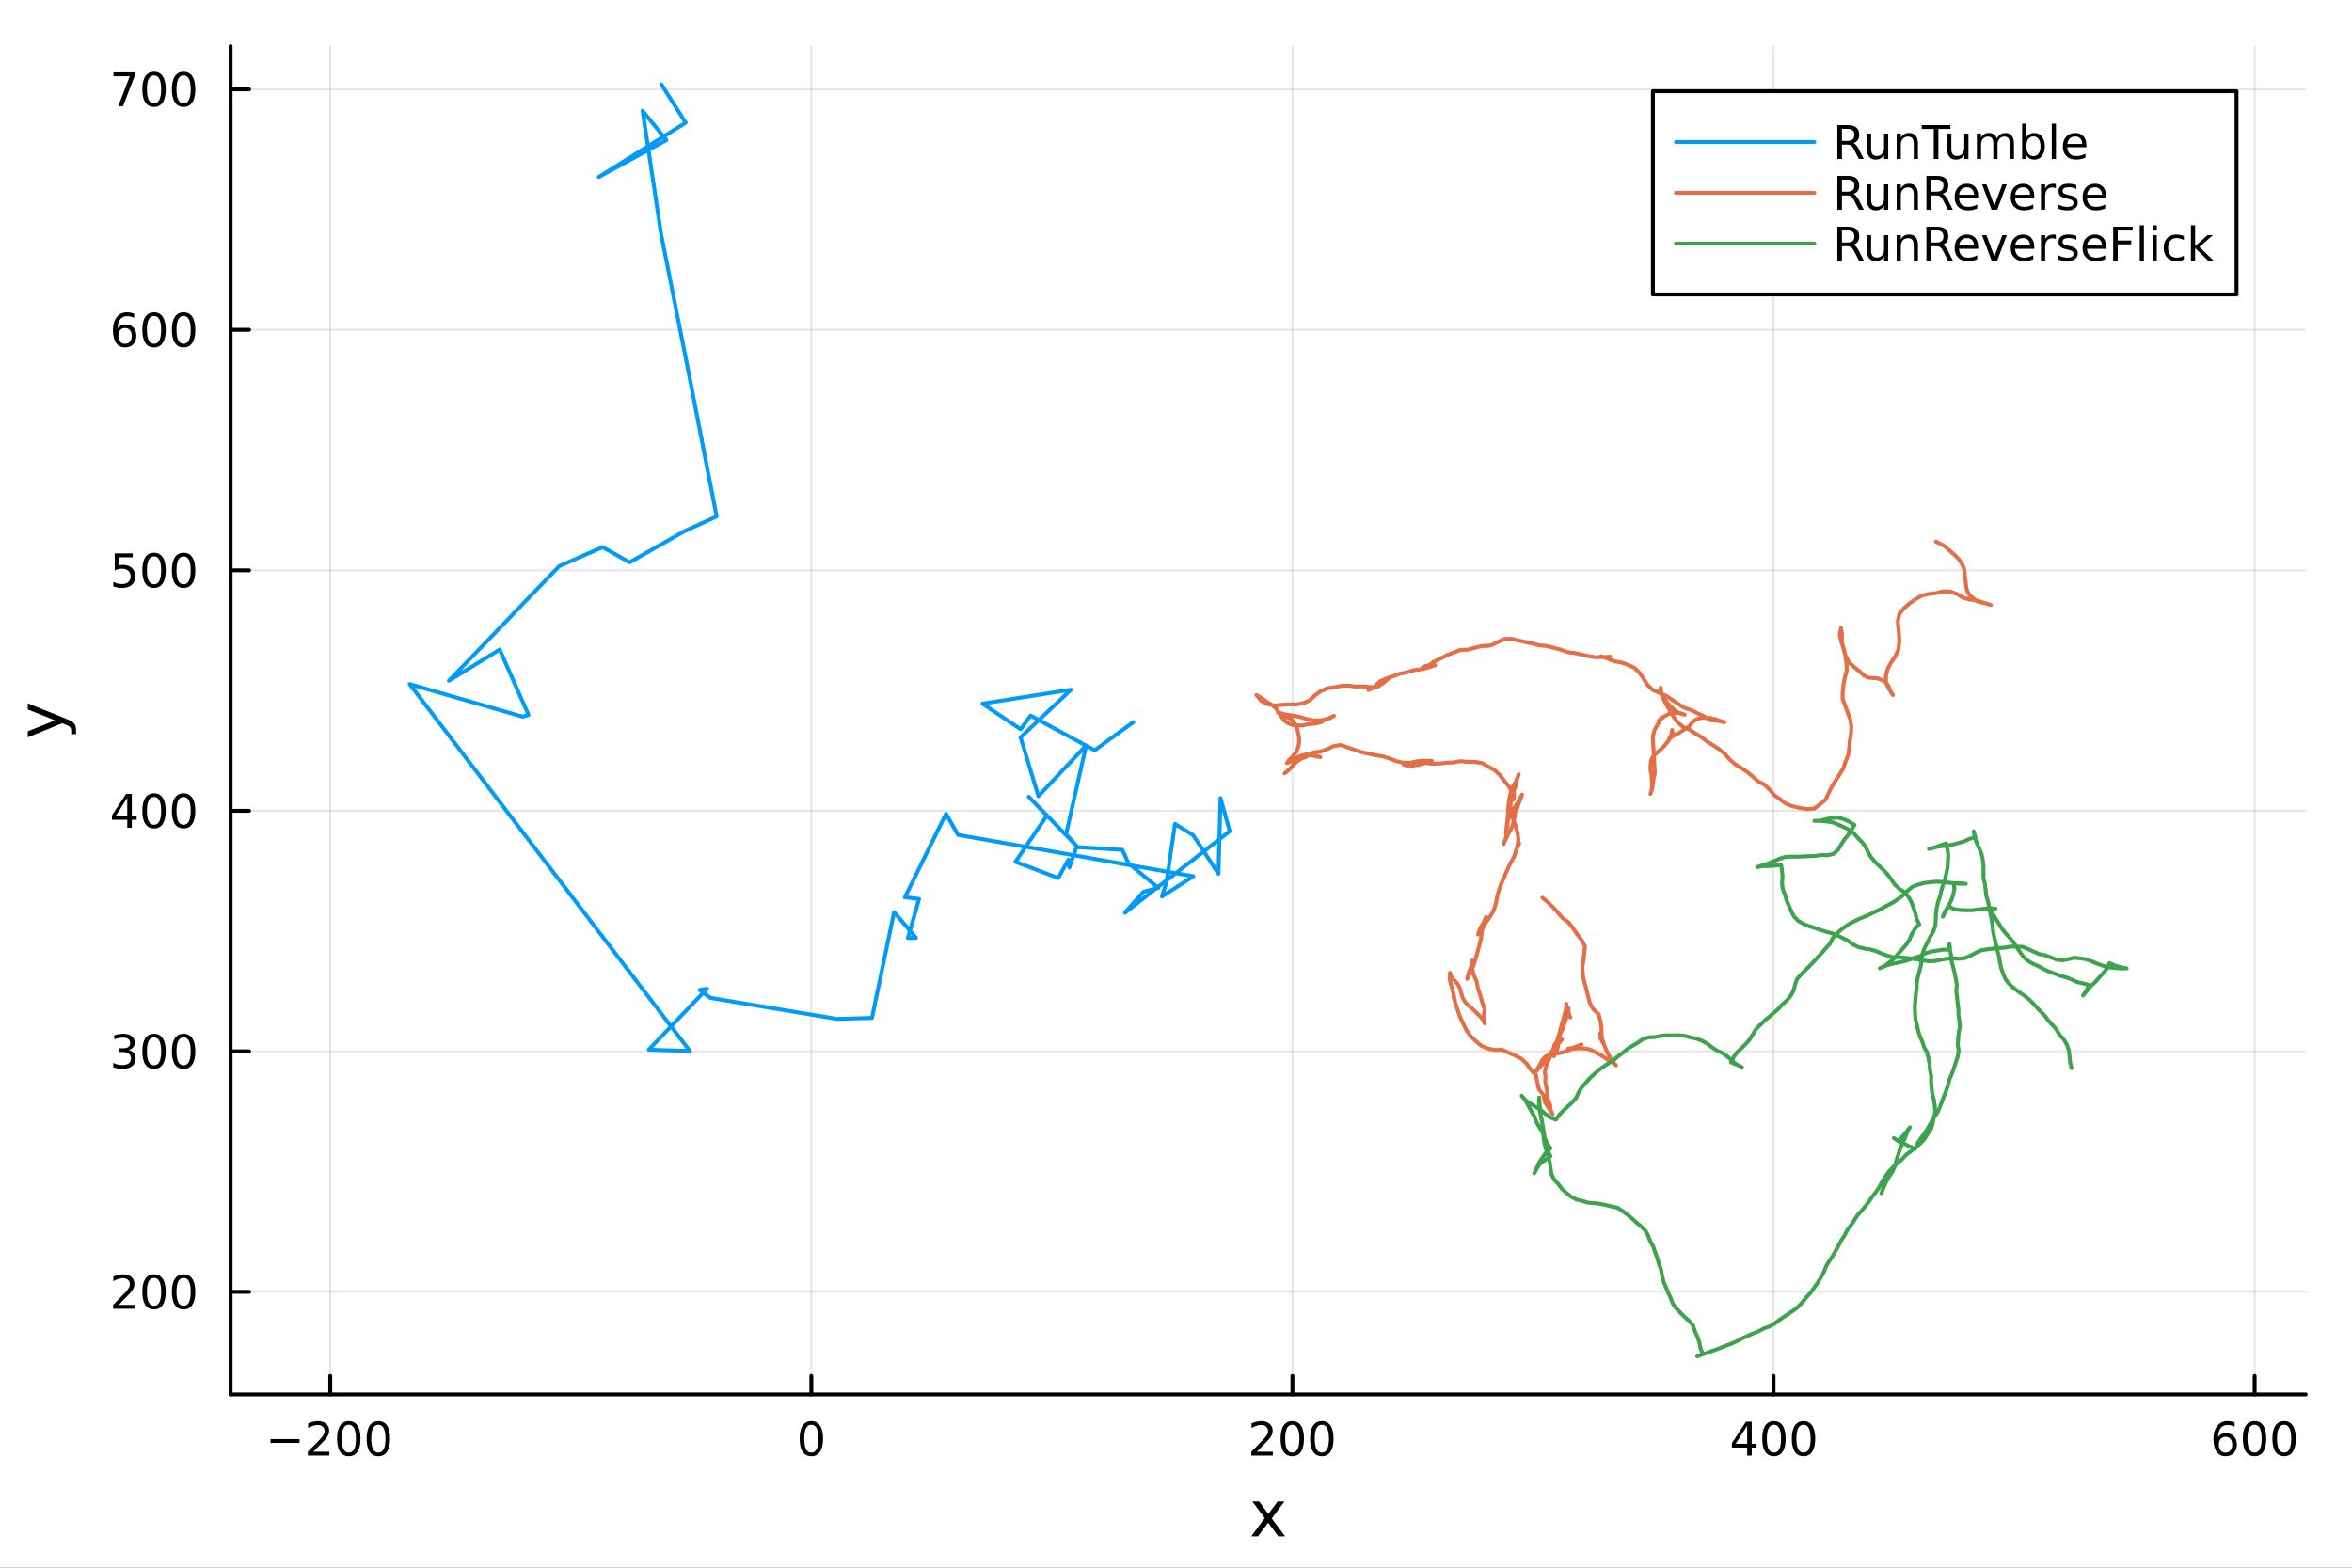 <?xml version="1.0" encoding="utf-8"?>
<svg xmlns="http://www.w3.org/2000/svg" xmlns:xlink="http://www.w3.org/1999/xlink" width="600" height="400" viewBox="0 0 2400 1600">
<rect x="0" y="0" width="2400" height="1600" fill="#333333" stroke="none"/>
<defs>
  <clipPath id="clip600">
    <rect x="0" y="0" width="2400" height="1600"/>
  </clipPath>
</defs>
<path clip-path="url(#clip600)" d="M0 1600 L2400 1600 L2400 0 L0 0  Z" fill="#ffffff" fill-rule="evenodd" fill-opacity="1"/>
<defs>
  <clipPath id="clip601">
    <rect x="480" y="0" width="1681" height="1600"/>
  </clipPath>
</defs>
<path clip-path="url(#clip600)" d="M235.283 1423.18 L2352.76 1423.18 L2352.76 47.244 L235.283 47.244  Z" fill="#ffffff" fill-rule="evenodd" fill-opacity="1"/>
<defs>
  <clipPath id="clip602">
    <rect x="235" y="47" width="2118" height="1377"/>
  </clipPath>
</defs>
<polyline clip-path="url(#clip602)" style="stroke:#000000; stroke-linecap:round; stroke-linejoin:round; stroke-width:2; stroke-opacity:0.1; fill:none" points="336.996,1423.18 336.996,47.244 "/>
<polyline clip-path="url(#clip602)" style="stroke:#000000; stroke-linecap:round; stroke-linejoin:round; stroke-width:2; stroke-opacity:0.1; fill:none" points="827.91,1423.18 827.91,47.244 "/>
<polyline clip-path="url(#clip602)" style="stroke:#000000; stroke-linecap:round; stroke-linejoin:round; stroke-width:2; stroke-opacity:0.1; fill:none" points="1318.82,1423.18 1318.82,47.244 "/>
<polyline clip-path="url(#clip602)" style="stroke:#000000; stroke-linecap:round; stroke-linejoin:round; stroke-width:2; stroke-opacity:0.1; fill:none" points="1809.74,1423.18 1809.74,47.244 "/>
<polyline clip-path="url(#clip602)" style="stroke:#000000; stroke-linecap:round; stroke-linejoin:round; stroke-width:2; stroke-opacity:0.1; fill:none" points="2300.65,1423.18 2300.65,47.244 "/>
<polyline clip-path="url(#clip602)" style="stroke:#000000; stroke-linecap:round; stroke-linejoin:round; stroke-width:2; stroke-opacity:0.1; fill:none" points="235.283,1318.45 2352.76,1318.45 "/>
<polyline clip-path="url(#clip602)" style="stroke:#000000; stroke-linecap:round; stroke-linejoin:round; stroke-width:2; stroke-opacity:0.1; fill:none" points="235.283,1072.99 2352.76,1072.99 "/>
<polyline clip-path="url(#clip602)" style="stroke:#000000; stroke-linecap:round; stroke-linejoin:round; stroke-width:2; stroke-opacity:0.1; fill:none" points="235.283,827.536 2352.76,827.536 "/>
<polyline clip-path="url(#clip602)" style="stroke:#000000; stroke-linecap:round; stroke-linejoin:round; stroke-width:2; stroke-opacity:0.1; fill:none" points="235.283,582.079 2352.76,582.079 "/>
<polyline clip-path="url(#clip602)" style="stroke:#000000; stroke-linecap:round; stroke-linejoin:round; stroke-width:2; stroke-opacity:0.1; fill:none" points="235.283,336.623 2352.76,336.623 "/>
<polyline clip-path="url(#clip602)" style="stroke:#000000; stroke-linecap:round; stroke-linejoin:round; stroke-width:2; stroke-opacity:0.1; fill:none" points="235.283,91.166 2352.76,91.166 "/>
<polyline clip-path="url(#clip600)" style="stroke:#000000; stroke-linecap:round; stroke-linejoin:round; stroke-width:4; stroke-opacity:1; fill:none" points="235.283,1423.18 2352.76,1423.18 "/>
<polyline clip-path="url(#clip600)" style="stroke:#000000; stroke-linecap:round; stroke-linejoin:round; stroke-width:4; stroke-opacity:1; fill:none" points="336.996,1423.18 336.996,1404.28 "/>
<polyline clip-path="url(#clip600)" style="stroke:#000000; stroke-linecap:round; stroke-linejoin:round; stroke-width:4; stroke-opacity:1; fill:none" points="827.91,1423.18 827.91,1404.28 "/>
<polyline clip-path="url(#clip600)" style="stroke:#000000; stroke-linecap:round; stroke-linejoin:round; stroke-width:4; stroke-opacity:1; fill:none" points="1318.82,1423.18 1318.82,1404.28 "/>
<polyline clip-path="url(#clip600)" style="stroke:#000000; stroke-linecap:round; stroke-linejoin:round; stroke-width:4; stroke-opacity:1; fill:none" points="1809.74,1423.18 1809.74,1404.28 "/>
<polyline clip-path="url(#clip600)" style="stroke:#000000; stroke-linecap:round; stroke-linejoin:round; stroke-width:4; stroke-opacity:1; fill:none" points="2300.65,1423.18 2300.65,1404.28 "/>
<path clip-path="url(#clip600)" d="M275.978 1468.75 L305.654 1468.75 L305.654 1472.69 L275.978 1472.69 L275.978 1468.75 Z" fill="#000000" fill-rule="nonzero" fill-opacity="1" /><path clip-path="url(#clip600)" d="M319.774 1481.64 L336.093 1481.64 L336.093 1485.58 L314.149 1485.58 L314.149 1481.64 Q316.811 1478.89 321.394 1474.26 Q326.001 1469.61 327.181 1468.27 Q329.427 1465.74 330.306 1464.01 Q331.209 1462.25 331.209 1460.56 Q331.209 1457.8 329.265 1456.07 Q327.343 1454.33 324.241 1454.33 Q322.042 1454.33 319.589 1455.09 Q317.158 1455.86 314.38 1457.41 L314.38 1452.69 Q317.204 1451.55 319.658 1450.97 Q322.112 1450.39 324.149 1450.39 Q329.519 1450.39 332.714 1453.08 Q335.908 1455.77 335.908 1460.26 Q335.908 1462.39 335.098 1464.31 Q334.311 1466.2 332.204 1468.8 Q331.626 1469.47 328.524 1472.69 Q325.422 1475.88 319.774 1481.64 Z" fill="#000000" fill-rule="nonzero" fill-opacity="1" /><path clip-path="url(#clip600)" d="M355.908 1454.1 Q352.297 1454.1 350.468 1457.66 Q348.663 1461.2 348.663 1468.33 Q348.663 1475.44 350.468 1479.01 Q352.297 1482.55 355.908 1482.55 Q359.542 1482.55 361.348 1479.01 Q363.176 1475.44 363.176 1468.33 Q363.176 1461.2 361.348 1457.66 Q359.542 1454.1 355.908 1454.1 M355.908 1450.39 Q361.718 1450.39 364.774 1455 Q367.852 1459.58 367.852 1468.33 Q367.852 1477.06 364.774 1481.67 Q361.718 1486.25 355.908 1486.25 Q350.098 1486.25 347.019 1481.67 Q343.964 1477.06 343.964 1468.33 Q343.964 1459.58 347.019 1455 Q350.098 1450.39 355.908 1450.39 Z" fill="#000000" fill-rule="nonzero" fill-opacity="1" /><path clip-path="url(#clip600)" d="M386.07 1454.1 Q382.459 1454.1 380.63 1457.66 Q378.824 1461.2 378.824 1468.33 Q378.824 1475.44 380.63 1479.01 Q382.459 1482.55 386.07 1482.55 Q389.704 1482.55 391.51 1479.01 Q393.338 1475.44 393.338 1468.33 Q393.338 1461.2 391.51 1457.66 Q389.704 1454.1 386.07 1454.1 M386.07 1450.39 Q391.88 1450.39 394.935 1455 Q398.014 1459.58 398.014 1468.33 Q398.014 1477.06 394.935 1481.67 Q391.88 1486.25 386.07 1486.25 Q380.26 1486.25 377.181 1481.67 Q374.125 1477.06 374.125 1468.33 Q374.125 1459.58 377.181 1455 Q380.26 1450.39 386.07 1450.39 Z" fill="#000000" fill-rule="nonzero" fill-opacity="1" /><path clip-path="url(#clip600)" d="M827.91 1454.1 Q824.299 1454.1 822.47 1457.66 Q820.664 1461.2 820.664 1468.33 Q820.664 1475.44 822.47 1479.01 Q824.299 1482.55 827.91 1482.55 Q831.544 1482.55 833.35 1479.01 Q835.178 1475.44 835.178 1468.33 Q835.178 1461.2 833.35 1457.66 Q831.544 1454.1 827.91 1454.1 M827.91 1450.39 Q833.72 1450.39 836.775 1455 Q839.854 1459.58 839.854 1468.33 Q839.854 1477.06 836.775 1481.67 Q833.72 1486.25 827.91 1486.25 Q822.1 1486.25 819.021 1481.67 Q815.965 1477.06 815.965 1468.33 Q815.965 1459.58 819.021 1455 Q822.1 1450.39 827.91 1450.39 Z" fill="#000000" fill-rule="nonzero" fill-opacity="1" /><path clip-path="url(#clip600)" d="M1282.52 1481.64 L1298.84 1481.64 L1298.84 1485.58 L1276.89 1485.58 L1276.89 1481.64 Q1279.55 1478.89 1284.14 1474.26 Q1288.74 1469.61 1289.92 1468.27 Q1292.17 1465.74 1293.05 1464.01 Q1293.95 1462.25 1293.95 1460.56 Q1293.95 1457.8 1292.01 1456.07 Q1290.09 1454.33 1286.98 1454.33 Q1284.78 1454.33 1282.33 1455.09 Q1279.9 1455.86 1277.12 1457.41 L1277.12 1452.69 Q1279.95 1451.55 1282.4 1450.97 Q1284.85 1450.39 1286.89 1450.39 Q1292.26 1450.39 1295.46 1453.08 Q1298.65 1455.77 1298.65 1460.26 Q1298.65 1462.39 1297.84 1464.31 Q1297.05 1466.2 1294.95 1468.8 Q1294.37 1469.47 1291.27 1472.69 Q1288.16 1475.88 1282.52 1481.64 Z" fill="#000000" fill-rule="nonzero" fill-opacity="1" /><path clip-path="url(#clip600)" d="M1318.65 1454.1 Q1315.04 1454.1 1313.21 1457.66 Q1311.4 1461.2 1311.4 1468.33 Q1311.4 1475.44 1313.21 1479.01 Q1315.04 1482.55 1318.65 1482.55 Q1322.28 1482.55 1324.09 1479.01 Q1325.92 1475.44 1325.92 1468.33 Q1325.92 1461.2 1324.09 1457.66 Q1322.28 1454.1 1318.65 1454.1 M1318.65 1450.39 Q1324.46 1450.39 1327.52 1455 Q1330.59 1459.58 1330.59 1468.33 Q1330.59 1477.06 1327.52 1481.67 Q1324.46 1486.25 1318.65 1486.25 Q1312.84 1486.25 1309.76 1481.67 Q1306.71 1477.06 1306.71 1468.33 Q1306.71 1459.58 1309.76 1455 Q1312.84 1450.39 1318.65 1450.39 Z" fill="#000000" fill-rule="nonzero" fill-opacity="1" /><path clip-path="url(#clip600)" d="M1348.81 1454.1 Q1345.2 1454.1 1343.37 1457.66 Q1341.57 1461.2 1341.57 1468.33 Q1341.57 1475.44 1343.37 1479.01 Q1345.2 1482.55 1348.81 1482.55 Q1352.45 1482.55 1354.25 1479.01 Q1356.08 1475.44 1356.08 1468.33 Q1356.08 1461.2 1354.25 1457.66 Q1352.45 1454.1 1348.81 1454.1 M1348.81 1450.39 Q1354.62 1450.39 1357.68 1455 Q1360.76 1459.58 1360.76 1468.33 Q1360.76 1477.06 1357.68 1481.67 Q1354.62 1486.25 1348.81 1486.25 Q1343 1486.25 1339.92 1481.67 Q1336.87 1477.06 1336.87 1468.33 Q1336.87 1459.58 1339.92 1455 Q1343 1450.39 1348.81 1450.39 Z" fill="#000000" fill-rule="nonzero" fill-opacity="1" /><path clip-path="url(#clip600)" d="M1782.83 1455.09 L1771.02 1473.54 L1782.83 1473.54 L1782.83 1455.09 M1781.6 1451.02 L1787.48 1451.02 L1787.48 1473.54 L1792.41 1473.54 L1792.41 1477.43 L1787.48 1477.43 L1787.48 1485.58 L1782.83 1485.58 L1782.83 1477.43 L1767.23 1477.43 L1767.23 1472.92 L1781.6 1451.02 Z" fill="#000000" fill-rule="nonzero" fill-opacity="1" /><path clip-path="url(#clip600)" d="M1810.14 1454.1 Q1806.53 1454.1 1804.7 1457.66 Q1802.9 1461.2 1802.9 1468.33 Q1802.9 1475.44 1804.7 1479.01 Q1806.53 1482.55 1810.14 1482.55 Q1813.78 1482.55 1815.58 1479.01 Q1817.41 1475.44 1817.41 1468.33 Q1817.41 1461.2 1815.58 1457.66 Q1813.78 1454.1 1810.14 1454.1 M1810.14 1450.39 Q1815.95 1450.39 1819.01 1455 Q1822.09 1459.58 1822.09 1468.33 Q1822.09 1477.06 1819.01 1481.67 Q1815.95 1486.25 1810.14 1486.25 Q1804.33 1486.25 1801.25 1481.67 Q1798.2 1477.06 1798.2 1468.33 Q1798.2 1459.58 1801.25 1455 Q1804.33 1450.39 1810.14 1450.39 Z" fill="#000000" fill-rule="nonzero" fill-opacity="1" /><path clip-path="url(#clip600)" d="M1840.3 1454.1 Q1836.69 1454.1 1834.86 1457.66 Q1833.06 1461.2 1833.06 1468.33 Q1833.06 1475.44 1834.86 1479.01 Q1836.69 1482.55 1840.3 1482.55 Q1843.94 1482.55 1845.74 1479.01 Q1847.57 1475.44 1847.57 1468.33 Q1847.57 1461.2 1845.74 1457.66 Q1843.94 1454.1 1840.3 1454.1 M1840.3 1450.39 Q1846.11 1450.39 1849.17 1455 Q1852.25 1459.58 1852.25 1468.33 Q1852.25 1477.06 1849.17 1481.67 Q1846.11 1486.25 1840.3 1486.25 Q1834.49 1486.25 1831.42 1481.67 Q1828.36 1477.06 1828.36 1468.33 Q1828.36 1459.58 1831.42 1455 Q1834.49 1450.39 1840.3 1450.39 Z" fill="#000000" fill-rule="nonzero" fill-opacity="1" /><path clip-path="url(#clip600)" d="M2270.98 1466.44 Q2267.83 1466.44 2265.98 1468.59 Q2264.15 1470.74 2264.15 1474.49 Q2264.15 1478.22 2265.98 1480.39 Q2267.83 1482.55 2270.98 1482.55 Q2274.12 1482.55 2275.95 1480.39 Q2277.8 1478.22 2277.8 1474.49 Q2277.8 1470.74 2275.95 1468.59 Q2274.12 1466.44 2270.98 1466.44 M2280.26 1451.78 L2280.26 1456.04 Q2278.5 1455.21 2276.69 1454.77 Q2274.91 1454.33 2273.15 1454.33 Q2268.52 1454.33 2266.07 1457.45 Q2263.64 1460.58 2263.29 1466.9 Q2264.66 1464.89 2266.72 1463.82 Q2268.78 1462.73 2271.25 1462.73 Q2276.46 1462.73 2279.47 1465.9 Q2282.5 1469.05 2282.5 1474.49 Q2282.5 1479.82 2279.35 1483.03 Q2276.21 1486.25 2270.98 1486.25 Q2264.98 1486.25 2261.81 1481.67 Q2258.64 1477.06 2258.64 1468.33 Q2258.64 1460.14 2262.53 1455.28 Q2266.42 1450.39 2272.97 1450.39 Q2274.73 1450.39 2276.51 1450.74 Q2278.31 1451.09 2280.26 1451.78 Z" fill="#000000" fill-rule="nonzero" fill-opacity="1" /><path clip-path="url(#clip600)" d="M2300.56 1454.1 Q2296.95 1454.1 2295.12 1457.66 Q2293.31 1461.2 2293.31 1468.33 Q2293.31 1475.44 2295.12 1479.01 Q2296.95 1482.55 2300.56 1482.55 Q2304.19 1482.55 2306 1479.01 Q2307.83 1475.44 2307.83 1468.33 Q2307.83 1461.2 2306 1457.66 Q2304.19 1454.1 2300.56 1454.1 M2300.56 1450.39 Q2306.37 1450.39 2309.42 1455 Q2312.5 1459.58 2312.5 1468.33 Q2312.5 1477.06 2309.42 1481.67 Q2306.37 1486.25 2300.56 1486.25 Q2294.75 1486.25 2291.67 1481.67 Q2288.61 1477.06 2288.61 1468.33 Q2288.61 1459.58 2291.67 1455 Q2294.75 1450.39 2300.56 1450.39 Z" fill="#000000" fill-rule="nonzero" fill-opacity="1" /><path clip-path="url(#clip600)" d="M2330.72 1454.1 Q2327.11 1454.1 2325.28 1457.66 Q2323.48 1461.2 2323.48 1468.33 Q2323.48 1475.44 2325.28 1479.01 Q2327.11 1482.55 2330.72 1482.55 Q2334.35 1482.55 2336.16 1479.01 Q2337.99 1475.44 2337.99 1468.33 Q2337.99 1461.2 2336.16 1457.66 Q2334.35 1454.1 2330.72 1454.1 M2330.72 1450.39 Q2336.53 1450.39 2339.59 1455 Q2342.66 1459.58 2342.66 1468.33 Q2342.66 1477.06 2339.59 1481.67 Q2336.53 1486.25 2330.72 1486.25 Q2324.91 1486.25 2321.83 1481.67 Q2318.78 1477.06 2318.78 1468.33 Q2318.78 1459.58 2321.83 1455 Q2324.91 1450.39 2330.72 1450.39 Z" fill="#000000" fill-rule="nonzero" fill-opacity="1" /><path clip-path="url(#clip600)" d="M1310.63 1532.4 L1297.74 1549.74 L1311.3 1568.04 L1304.4 1568.04 L1294.02 1554.04 L1283.64 1568.04 L1276.74 1568.04 L1290.58 1549.39 L1277.91 1532.4 L1284.82 1532.4 L1294.27 1545.1 L1303.73 1532.4 L1310.63 1532.4 Z" fill="#000000" fill-rule="nonzero" fill-opacity="1" /><polyline clip-path="url(#clip600)" style="stroke:#000000; stroke-linecap:round; stroke-linejoin:round; stroke-width:4; stroke-opacity:1; fill:none" points="235.283,1423.18 235.283,47.244 "/>
<polyline clip-path="url(#clip600)" style="stroke:#000000; stroke-linecap:round; stroke-linejoin:round; stroke-width:4; stroke-opacity:1; fill:none" points="235.283,1318.45 254.18,1318.45 "/>
<polyline clip-path="url(#clip600)" style="stroke:#000000; stroke-linecap:round; stroke-linejoin:round; stroke-width:4; stroke-opacity:1; fill:none" points="235.283,1072.99 254.18,1072.99 "/>
<polyline clip-path="url(#clip600)" style="stroke:#000000; stroke-linecap:round; stroke-linejoin:round; stroke-width:4; stroke-opacity:1; fill:none" points="235.283,827.536 254.18,827.536 "/>
<polyline clip-path="url(#clip600)" style="stroke:#000000; stroke-linecap:round; stroke-linejoin:round; stroke-width:4; stroke-opacity:1; fill:none" points="235.283,582.079 254.18,582.079 "/>
<polyline clip-path="url(#clip600)" style="stroke:#000000; stroke-linecap:round; stroke-linejoin:round; stroke-width:4; stroke-opacity:1; fill:none" points="235.283,336.623 254.18,336.623 "/>
<polyline clip-path="url(#clip600)" style="stroke:#000000; stroke-linecap:round; stroke-linejoin:round; stroke-width:4; stroke-opacity:1; fill:none" points="235.283,91.166 254.18,91.166 "/>
<path clip-path="url(#clip600)" d="M121.043 1331.79 L137.362 1331.79 L137.362 1335.73 L115.418 1335.73 L115.418 1331.79 Q118.08 1329.04 122.663 1324.41 Q127.269 1319.76 128.45 1318.42 Q130.695 1315.89 131.575 1314.16 Q132.478 1312.4 132.478 1310.71 Q132.478 1307.95 130.533 1306.22 Q128.612 1304.48 125.51 1304.48 Q123.311 1304.48 120.857 1305.24 Q118.427 1306.01 115.649 1307.56 L115.649 1302.84 Q118.473 1301.7 120.927 1301.12 Q123.38 1300.55 125.418 1300.55 Q130.788 1300.55 133.982 1303.23 Q137.177 1305.92 137.177 1310.41 Q137.177 1312.54 136.367 1314.46 Q135.579 1316.36 133.473 1318.95 Q132.894 1319.62 129.792 1322.84 Q126.691 1326.03 121.043 1331.79 Z" fill="#000000" fill-rule="nonzero" fill-opacity="1" /><path clip-path="url(#clip600)" d="M157.177 1304.25 Q153.566 1304.25 151.737 1307.81 Q149.931 1311.36 149.931 1318.48 Q149.931 1325.59 151.737 1329.16 Q153.566 1332.7 157.177 1332.7 Q160.811 1332.7 162.616 1329.16 Q164.445 1325.59 164.445 1318.48 Q164.445 1311.36 162.616 1307.81 Q160.811 1304.25 157.177 1304.25 M157.177 1300.55 Q162.987 1300.55 166.042 1305.15 Q169.121 1309.73 169.121 1318.48 Q169.121 1327.21 166.042 1331.82 Q162.987 1336.4 157.177 1336.4 Q151.366 1336.4 148.288 1331.82 Q145.232 1327.21 145.232 1318.48 Q145.232 1309.73 148.288 1305.15 Q151.366 1300.55 157.177 1300.55 Z" fill="#000000" fill-rule="nonzero" fill-opacity="1" /><path clip-path="url(#clip600)" d="M187.338 1304.25 Q183.727 1304.25 181.899 1307.81 Q180.093 1311.36 180.093 1318.48 Q180.093 1325.59 181.899 1329.16 Q183.727 1332.7 187.338 1332.7 Q190.973 1332.7 192.778 1329.16 Q194.607 1325.59 194.607 1318.48 Q194.607 1311.36 192.778 1307.81 Q190.973 1304.25 187.338 1304.25 M187.338 1300.55 Q193.149 1300.55 196.204 1305.15 Q199.283 1309.73 199.283 1318.48 Q199.283 1327.21 196.204 1331.82 Q193.149 1336.4 187.338 1336.4 Q181.528 1336.4 178.45 1331.82 Q175.394 1327.21 175.394 1318.48 Q175.394 1309.73 178.45 1305.15 Q181.528 1300.55 187.338 1300.55 Z" fill="#000000" fill-rule="nonzero" fill-opacity="1" /><path clip-path="url(#clip600)" d="M131.181 1071.64 Q134.538 1072.36 136.413 1074.63 Q138.311 1076.89 138.311 1080.23 Q138.311 1085.34 134.792 1088.14 Q131.274 1090.94 124.793 1090.94 Q122.617 1090.94 120.302 1090.5 Q118.01 1090.09 115.556 1089.23 L115.556 1084.72 Q117.501 1085.85 119.816 1086.43 Q122.13 1087.01 124.654 1087.01 Q129.052 1087.01 131.343 1085.27 Q133.658 1083.54 133.658 1080.23 Q133.658 1077.17 131.505 1075.46 Q129.376 1073.72 125.556 1073.72 L121.529 1073.72 L121.529 1069.88 L125.742 1069.88 Q129.191 1069.88 131.019 1068.51 Q132.848 1067.13 132.848 1064.53 Q132.848 1061.87 130.95 1060.46 Q129.075 1059.02 125.556 1059.02 Q123.635 1059.02 121.436 1059.44 Q119.237 1059.86 116.598 1060.74 L116.598 1056.57 Q119.26 1055.83 121.575 1055.46 Q123.913 1055.09 125.973 1055.09 Q131.297 1055.09 134.399 1057.52 Q137.501 1059.93 137.501 1064.05 Q137.501 1066.92 135.857 1068.91 Q134.214 1070.88 131.181 1071.64 Z" fill="#000000" fill-rule="nonzero" fill-opacity="1" /><path clip-path="url(#clip600)" d="M157.177 1058.79 Q153.566 1058.79 151.737 1062.36 Q149.931 1065.9 149.931 1073.03 Q149.931 1080.13 151.737 1083.7 Q153.566 1087.24 157.177 1087.24 Q160.811 1087.24 162.616 1083.7 Q164.445 1080.13 164.445 1073.03 Q164.445 1065.9 162.616 1062.36 Q160.811 1058.79 157.177 1058.79 M157.177 1055.09 Q162.987 1055.09 166.042 1059.69 Q169.121 1064.28 169.121 1073.03 Q169.121 1081.75 166.042 1086.36 Q162.987 1090.94 157.177 1090.94 Q151.366 1090.94 148.288 1086.36 Q145.232 1081.75 145.232 1073.03 Q145.232 1064.28 148.288 1059.69 Q151.366 1055.09 157.177 1055.09 Z" fill="#000000" fill-rule="nonzero" fill-opacity="1" /><path clip-path="url(#clip600)" d="M187.338 1058.79 Q183.727 1058.79 181.899 1062.36 Q180.093 1065.9 180.093 1073.03 Q180.093 1080.13 181.899 1083.7 Q183.727 1087.24 187.338 1087.24 Q190.973 1087.24 192.778 1083.7 Q194.607 1080.13 194.607 1073.03 Q194.607 1065.9 192.778 1062.36 Q190.973 1058.79 187.338 1058.79 M187.338 1055.09 Q193.149 1055.09 196.204 1059.69 Q199.283 1064.28 199.283 1073.03 Q199.283 1081.75 196.204 1086.36 Q193.149 1090.94 187.338 1090.94 Q181.528 1090.94 178.45 1086.36 Q175.394 1081.75 175.394 1073.03 Q175.394 1064.28 178.45 1059.69 Q181.528 1055.09 187.338 1055.09 Z" fill="#000000" fill-rule="nonzero" fill-opacity="1" /><path clip-path="url(#clip600)" d="M129.862 814.33 L118.056 832.779 L129.862 832.779 L129.862 814.33 M128.635 810.256 L134.515 810.256 L134.515 832.779 L139.445 832.779 L139.445 836.668 L134.515 836.668 L134.515 844.816 L129.862 844.816 L129.862 836.668 L114.26 836.668 L114.26 832.154 L128.635 810.256 Z" fill="#000000" fill-rule="nonzero" fill-opacity="1" /><path clip-path="url(#clip600)" d="M157.177 813.335 Q153.566 813.335 151.737 816.9 Q149.931 820.441 149.931 827.571 Q149.931 834.677 151.737 838.242 Q153.566 841.784 157.177 841.784 Q160.811 841.784 162.616 838.242 Q164.445 834.677 164.445 827.571 Q164.445 820.441 162.616 816.9 Q160.811 813.335 157.177 813.335 M157.177 809.631 Q162.987 809.631 166.042 814.238 Q169.121 818.821 169.121 827.571 Q169.121 836.298 166.042 840.904 Q162.987 845.488 157.177 845.488 Q151.366 845.488 148.288 840.904 Q145.232 836.298 145.232 827.571 Q145.232 818.821 148.288 814.238 Q151.366 809.631 157.177 809.631 Z" fill="#000000" fill-rule="nonzero" fill-opacity="1" /><path clip-path="url(#clip600)" d="M187.338 813.335 Q183.727 813.335 181.899 816.9 Q180.093 820.441 180.093 827.571 Q180.093 834.677 181.899 838.242 Q183.727 841.784 187.338 841.784 Q190.973 841.784 192.778 838.242 Q194.607 834.677 194.607 827.571 Q194.607 820.441 192.778 816.9 Q190.973 813.335 187.338 813.335 M187.338 809.631 Q193.149 809.631 196.204 814.238 Q199.283 818.821 199.283 827.571 Q199.283 836.298 196.204 840.904 Q193.149 845.488 187.338 845.488 Q181.528 845.488 178.45 840.904 Q175.394 836.298 175.394 827.571 Q175.394 818.821 178.45 814.238 Q181.528 809.631 187.338 809.631 Z" fill="#000000" fill-rule="nonzero" fill-opacity="1" /><path clip-path="url(#clip600)" d="M117.061 564.799 L135.417 564.799 L135.417 568.735 L121.343 568.735 L121.343 577.207 Q122.362 576.86 123.38 576.697 Q124.399 576.512 125.418 576.512 Q131.205 576.512 134.584 579.684 Q137.964 582.855 137.964 588.272 Q137.964 593.85 134.492 596.952 Q131.019 600.031 124.7 600.031 Q122.524 600.031 120.255 599.66 Q118.01 599.29 115.603 598.549 L115.603 593.85 Q117.686 594.984 119.908 595.54 Q122.13 596.096 124.607 596.096 Q128.612 596.096 130.95 593.989 Q133.288 591.883 133.288 588.272 Q133.288 584.66 130.95 582.554 Q128.612 580.447 124.607 580.447 Q122.732 580.447 120.857 580.864 Q119.006 581.281 117.061 582.16 L117.061 564.799 Z" fill="#000000" fill-rule="nonzero" fill-opacity="1" /><path clip-path="url(#clip600)" d="M157.177 567.878 Q153.566 567.878 151.737 571.443 Q149.931 574.985 149.931 582.114 Q149.931 589.221 151.737 592.785 Q153.566 596.327 157.177 596.327 Q160.811 596.327 162.616 592.785 Q164.445 589.221 164.445 582.114 Q164.445 574.985 162.616 571.443 Q160.811 567.878 157.177 567.878 M157.177 564.174 Q162.987 564.174 166.042 568.781 Q169.121 573.364 169.121 582.114 Q169.121 590.841 166.042 595.447 Q162.987 600.031 157.177 600.031 Q151.366 600.031 148.288 595.447 Q145.232 590.841 145.232 582.114 Q145.232 573.364 148.288 568.781 Q151.366 564.174 157.177 564.174 Z" fill="#000000" fill-rule="nonzero" fill-opacity="1" /><path clip-path="url(#clip600)" d="M187.338 567.878 Q183.727 567.878 181.899 571.443 Q180.093 574.985 180.093 582.114 Q180.093 589.221 181.899 592.785 Q183.727 596.327 187.338 596.327 Q190.973 596.327 192.778 592.785 Q194.607 589.221 194.607 582.114 Q194.607 574.985 192.778 571.443 Q190.973 567.878 187.338 567.878 M187.338 564.174 Q193.149 564.174 196.204 568.781 Q199.283 573.364 199.283 582.114 Q199.283 590.841 196.204 595.447 Q193.149 600.031 187.338 600.031 Q181.528 600.031 178.45 595.447 Q175.394 590.841 175.394 582.114 Q175.394 573.364 178.45 568.781 Q181.528 564.174 187.338 564.174 Z" fill="#000000" fill-rule="nonzero" fill-opacity="1" /><path clip-path="url(#clip600)" d="M127.593 334.759 Q124.445 334.759 122.593 336.912 Q120.765 339.065 120.765 342.815 Q120.765 346.541 122.593 348.717 Q124.445 350.87 127.593 350.87 Q130.742 350.87 132.57 348.717 Q134.422 346.541 134.422 342.815 Q134.422 339.065 132.57 336.912 Q130.742 334.759 127.593 334.759 M136.876 320.106 L136.876 324.366 Q135.117 323.532 133.311 323.092 Q131.529 322.653 129.769 322.653 Q125.14 322.653 122.686 325.778 Q120.255 328.903 119.908 335.222 Q121.274 333.208 123.334 332.143 Q125.394 331.055 127.871 331.055 Q133.08 331.055 136.089 334.227 Q139.121 337.375 139.121 342.815 Q139.121 348.139 135.973 351.356 Q132.825 354.574 127.593 354.574 Q121.598 354.574 118.427 349.99 Q115.256 345.384 115.256 336.657 Q115.256 328.463 119.144 323.602 Q123.033 318.718 129.584 318.718 Q131.343 318.718 133.126 319.065 Q134.931 319.412 136.876 320.106 Z" fill="#000000" fill-rule="nonzero" fill-opacity="1" /><path clip-path="url(#clip600)" d="M157.177 322.421 Q153.566 322.421 151.737 325.986 Q149.931 329.528 149.931 336.657 Q149.931 343.764 151.737 347.328 Q153.566 350.87 157.177 350.87 Q160.811 350.87 162.616 347.328 Q164.445 343.764 164.445 336.657 Q164.445 329.528 162.616 325.986 Q160.811 322.421 157.177 322.421 M157.177 318.718 Q162.987 318.718 166.042 323.324 Q169.121 327.907 169.121 336.657 Q169.121 345.384 166.042 349.99 Q162.987 354.574 157.177 354.574 Q151.366 354.574 148.288 349.99 Q145.232 345.384 145.232 336.657 Q145.232 327.907 148.288 323.324 Q151.366 318.718 157.177 318.718 Z" fill="#000000" fill-rule="nonzero" fill-opacity="1" /><path clip-path="url(#clip600)" d="M187.338 322.421 Q183.727 322.421 181.899 325.986 Q180.093 329.528 180.093 336.657 Q180.093 343.764 181.899 347.328 Q183.727 350.87 187.338 350.87 Q190.973 350.87 192.778 347.328 Q194.607 343.764 194.607 336.657 Q194.607 329.528 192.778 325.986 Q190.973 322.421 187.338 322.421 M187.338 318.718 Q193.149 318.718 196.204 323.324 Q199.283 327.907 199.283 336.657 Q199.283 345.384 196.204 349.99 Q193.149 354.574 187.338 354.574 Q181.528 354.574 178.45 349.99 Q175.394 345.384 175.394 336.657 Q175.394 327.907 178.45 323.324 Q181.528 318.718 187.338 318.718 Z" fill="#000000" fill-rule="nonzero" fill-opacity="1" /><path clip-path="url(#clip600)" d="M115.834 73.886 L138.056 73.886 L138.056 75.876 L125.51 108.446 L120.626 108.446 L132.431 77.821 L115.834 77.821 L115.834 73.886 Z" fill="#000000" fill-rule="nonzero" fill-opacity="1" /><path clip-path="url(#clip600)" d="M157.177 76.964 Q153.566 76.964 151.737 80.529 Q149.931 84.071 149.931 91.2 Q149.931 98.307 151.737 101.872 Q153.566 105.413 157.177 105.413 Q160.811 105.413 162.616 101.872 Q164.445 98.307 164.445 91.2 Q164.445 84.071 162.616 80.529 Q160.811 76.964 157.177 76.964 M157.177 73.261 Q162.987 73.261 166.042 77.867 Q169.121 82.45 169.121 91.2 Q169.121 99.927 166.042 104.534 Q162.987 109.117 157.177 109.117 Q151.366 109.117 148.288 104.534 Q145.232 99.927 145.232 91.2 Q145.232 82.45 148.288 77.867 Q151.366 73.261 157.177 73.261 Z" fill="#000000" fill-rule="nonzero" fill-opacity="1" /><path clip-path="url(#clip600)" d="M187.338 76.964 Q183.727 76.964 181.899 80.529 Q180.093 84.071 180.093 91.2 Q180.093 98.307 181.899 101.872 Q183.727 105.413 187.338 105.413 Q190.973 105.413 192.778 101.872 Q194.607 98.307 194.607 91.2 Q194.607 84.071 192.778 80.529 Q190.973 76.964 187.338 76.964 M187.338 73.261 Q193.149 73.261 196.204 77.867 Q199.283 82.45 199.283 91.2 Q199.283 99.927 196.204 104.534 Q193.149 109.117 187.338 109.117 Q181.528 109.117 178.45 104.534 Q175.394 99.927 175.394 91.2 Q175.394 82.45 178.45 77.867 Q181.528 73.261 187.338 73.261 Z" fill="#000000" fill-rule="nonzero" fill-opacity="1" /><path clip-path="url(#clip600)" d="M67.314 733.525 Q73.68 736.008 75.622 738.363 Q77.563 740.718 77.563 744.665 L77.563 749.344 L72.662 749.344 L72.662 745.906 Q72.662 743.487 71.516 742.151 Q70.37 740.814 66.105 739.191 L63.431 738.14 L28.356 752.559 L28.356 746.352 L56.238 735.212 L28.356 724.072 L28.356 717.865 L67.314 733.525 Z" fill="#000000" fill-rule="nonzero" fill-opacity="1" /><polyline clip-path="url(#clip602)" style="stroke:#009af9; stroke-linecap:round; stroke-linejoin:round; stroke-width:4; stroke-opacity:1; fill:none" points="1156.44,737.062 1150.8,741.161 1145.17,745.259 1139.53,749.357 1133.9,753.455 1128.27,757.553 1122.63,761.651 1117,765.749 1111.55,762.796 1106.1,759.843 1100.65,756.89 1095.21,753.937 1089.76,750.984 1084.31,748.03 1078.87,745.077 1073.42,742.124 1067.97,739.171 1062.52,736.218 1057.08,733.265 1051.63,730.312 1046.57,737.299 1041.51,744.286 1035.02,739.931 1028.53,735.577 1022.04,731.222 1015.55,726.867 1009.06,722.512 1002.57,718.157 1009.52,717.061 1016.46,715.965 1023.41,714.869 1030.35,713.773 1037.3,712.677 1044.24,711.581 1051.19,710.485 1058.13,709.389 1065.08,708.293 1072.02,707.197 1078.97,706.101 1085.92,705.005 1092.86,703.909 1088.18,708.33 1083.51,712.75 1078.83,717.17 1074.15,721.59 1069.48,726.011 1064.8,730.431 1060.12,734.851 1055.45,739.272 1050.77,743.692 1046.09,748.112 1041.42,752.533 1043.68,760.037 1045.95,767.54 1048.22,775.044 1050.49,782.548 1052.76,790.052 1055.03,797.556 1057.3,805.06 1059.57,812.564 1065.67,806.086 1071.76,799.609 1077.86,793.132 1083.95,786.655 1090.05,780.177 1096.15,773.7 1102.24,767.223 1108.34,760.745 1106.63,768.288 1104.93,775.831 1103.22,783.373 1101.52,790.916 1099.81,798.458 1098.11,806.001 1096.4,813.544 1094.7,821.086 1092.99,828.629 1091.29,836.171 1089.58,843.714 1087.87,851.257 1093.37,857.492 1098.86,863.727 1093.41,858.113 1087.95,852.498 1082.49,846.884 1077.03,841.27 1071.58,835.656 1066.12,830.041 1060.66,824.427 1055.2,818.813 1049.75,813.199 1054.36,817.995 1058.98,822.791 1063.6,827.588 1068.22,832.384 1063.64,839.125 1059.07,845.866 1054.5,852.607 1049.92,859.348 1045.35,866.089 1040.77,872.83 1036.2,879.571 1044.93,882.887 1053.66,886.203 1062.39,889.518 1071.12,892.834 1079.85,896.15 1083.32,889.854 1086.78,883.558 1090.25,877.262 1091.16,885.396 1093.6,878.438 1096.04,871.48 1098.48,864.521 1105.17,864.929 1111.85,865.337 1118.54,865.745 1125.23,866.154 1131.91,866.562 1138.6,866.97 1145.29,867.378 1148.34,874.178 1151.39,880.978 1157.52,886.022 1163.65,891.067 1169.77,896.112 1175.9,901.156 1182.03,906.201 1174.45,908.16 1166.87,910.119 1164.16,913.177 1161.44,916.235 1158.73,919.292 1156.02,922.35 1153.3,925.408 1150.59,928.465 1147.87,931.523 1153.81,926.907 1159.75,922.292 1165.69,917.676 1171.63,913.061 1177.56,908.445 1183.5,903.829 1189.44,899.214 1195.38,894.598 1201.32,889.983 1207.25,885.367 1213.19,880.751 1219.13,876.136 1225.07,871.52 1231.01,866.905 1236.94,862.289 1242.88,857.673 1248.82,853.058 1254.76,848.442 1252.89,841.652 1251.02,834.863 1249.15,828.073 1247.27,821.283 1245.4,814.493 1245.21,821.52 1245.02,828.547 1244.83,835.574 1244.64,842.6 1244.45,849.627 1244.26,856.654 1244.06,863.681 1243.87,870.707 1243.68,877.734 1243.49,884.761 1243.3,891.788 1239.61,886.151 1235.92,880.515 1232.23,874.879 1228.54,869.242 1224.86,863.606 1221.17,857.97 1217.48,852.333 1211.31,848.544 1205.13,844.755 1198.96,840.965 1197.89,848.345 1196.82,855.724 1195.75,863.103 1194.68,870.482 1193.61,877.862 1192.54,885.241 1191.46,892.62 1190.39,900 1188,907.516 1185.6,915.032 1193.63,909.865 1201.66,904.699 1209.69,899.532 1217.72,894.365 1208.48,892.738 1199.25,891.112 1190.01,889.485 1180.78,887.859 1171.54,886.232 1162.3,884.606 1153.07,882.98 1143.83,881.353 1134.6,879.727 1125.36,878.1 1116.12,876.474 1106.89,874.847 1097.65,873.221 1088.42,871.594 1079.18,869.968 1069.95,868.341 1060.71,866.715 1051.47,865.088 1042.24,863.462 1033,861.836 1023.77,860.209 1014.53,858.583 1005.29,856.956 996.058,855.33 986.822,853.703 977.587,852.077 973.499,844.897 969.412,837.718 965.325,830.538 962.527,836.221 959.729,841.903 956.931,847.585 954.133,853.268 951.335,858.95 948.537,864.633 945.739,870.315 942.941,875.998 940.144,881.68 937.346,887.362 934.548,893.045 931.75,898.727 928.952,904.41 926.154,910.092 923.356,915.774 930.597,916.603 937.839,917.431 935.549,925.415 933.26,933.4 930.97,941.385 928.681,949.37 926.391,957.354 934.714,957.185 930.239,951.914 925.765,946.643 921.29,941.371 916.815,936.1 912.341,930.829 911.012,937.186 909.684,943.544 908.356,949.901 907.027,956.258 905.699,962.616 904.371,968.973 903.043,975.33 901.714,981.687 900.386,988.045 899.058,994.402 897.73,1000.76 896.401,1007.12 895.073,1013.47 893.745,1019.83 892.417,1026.19 891.088,1032.55 889.76,1038.9 883.841,1039.08 877.923,1039.25 872.004,1039.42 866.085,1039.59 860.166,1039.77 854.248,1039.94 845.616,1038.5 836.984,1037.07 828.352,1035.64 819.72,1034.2 811.088,1032.77 802.457,1031.33 793.825,1029.9 785.193,1028.46 776.561,1027.03 767.929,1025.59 759.297,1024.16 750.665,1022.73 742.034,1021.29 733.402,1019.86 724.77,1018.42 719.394,1014.38 714.018,1010.35 721.438,1009.18 714.832,1016.09 708.225,1023 701.618,1029.91 695.012,1036.82 688.405,1043.72 681.799,1050.63 675.192,1057.54 668.585,1064.45 661.979,1071.36 670.371,1071.62 678.763,1071.88 687.156,1072.14 695.548,1072.39 703.94,1072.65 699.175,1066.41 694.41,1060.17 689.644,1053.93 684.879,1047.69 680.113,1041.45 675.348,1035.21 670.582,1028.97 665.817,1022.73 661.051,1016.48 656.286,1010.24 651.52,1004 646.755,997.762 641.99,991.522 637.224,985.281 632.459,979.04 627.693,972.799 622.928,966.558 618.162,960.317 613.397,954.076 608.631,947.836 603.866,941.595 599.1,935.354 594.335,929.113 589.57,922.872 584.804,916.631 580.039,910.39 575.273,904.15 570.508,897.909 565.742,891.668 560.977,885.427 556.211,879.186 551.446,872.945 546.68,866.705 541.915,860.464 537.15,854.223 532.384,847.982 527.619,841.741 522.853,835.5 518.088,829.259 513.322,823.019 508.557,816.778 503.791,810.537 499.026,804.296 494.26,798.055 489.495,791.814 484.729,785.573 479.964,779.333 475.199,773.092 470.433,766.851 465.668,760.61 460.902,754.369 456.137,748.128 451.371,741.887 446.606,735.647 441.84,729.406 437.075,723.165 432.309,716.924 427.544,710.683 422.779,704.442 418.013,698.202 427.62,700.972 437.228,703.742 446.835,706.513 456.442,709.283 466.05,712.053 475.657,714.824 485.264,717.594 494.872,720.364 504.479,723.135 514.086,725.905 523.693,728.676 533.301,731.446 539.336,729.709 536.883,724.147 534.429,718.584 531.975,713.021 529.521,707.459 527.067,701.896 524.614,696.333 522.16,690.771 519.706,685.208 517.252,679.645 514.799,674.083 512.345,668.52 509.891,662.957 502.496,667.499 495.101,672.041 487.707,676.583 480.312,681.124 472.917,685.666 465.522,690.208 458.128,694.749 463.751,688.904 469.374,683.059 474.998,677.213 480.621,671.368 486.244,665.522 491.868,659.677 497.491,653.831 503.114,647.986 508.738,642.141 514.361,636.295 519.984,630.45 525.608,624.604 531.231,618.759 536.854,612.913 542.478,607.068 548.101,601.223 553.724,595.377 559.348,589.532 564.971,583.686 570.595,577.841 576.932,575.069 583.269,572.297 589.605,569.525 595.942,566.753 602.279,563.981 608.616,561.209 614.953,558.437 620.449,561.545 625.944,564.652 631.439,567.76 636.934,570.868 642.429,573.975 651.713,568.698 660.998,563.42 670.282,558.142 679.566,552.864 688.85,547.587 698.135,542.309 704.758,539.265 711.382,536.221 718.006,533.176 724.63,530.132 731.254,527.088 730.125,521.286 728.996,515.485 727.867,509.684 726.738,503.882 725.609,498.081 724.479,492.28 723.35,486.478 722.221,480.677 721.092,474.875 719.963,469.074 718.834,463.273 717.704,457.471 716.575,451.67 715.446,445.868 714.317,440.067 713.188,434.266 712.059,428.464 710.93,422.663 709.8,416.862 708.671,411.06 707.542,405.259 706.413,399.457 705.284,393.656 704.155,387.855 703.025,382.053 701.896,376.252 700.592,369.696 699.289,363.139 697.985,356.583 696.681,350.027 695.377,343.471 694.074,336.914 692.77,330.358 691.466,323.802 690.162,317.246 688.859,310.689 687.555,304.133 686.251,297.577 684.947,291.021 683.643,284.464 682.34,277.908 681.036,271.352 679.732,264.796 678.428,258.239 677.125,251.683 675.821,245.127 674.517,238.571 673.342,230.73 672.167,222.889 670.993,215.048 669.818,207.206 668.643,199.365 667.469,191.524 666.294,183.683 665.119,175.842 663.944,168.001 662.77,160.16 661.595,152.319 660.42,144.478 659.245,136.637 658.071,128.796 656.896,120.955 655.721,113.114 660.583,119.091 665.445,125.068 670.306,131.044 675.168,137.021 680.03,142.997 674.282,146.13 668.533,149.263 662.785,152.395 657.037,155.528 651.289,158.661 645.54,161.793 639.792,164.926 634.044,168.059 628.296,171.191 622.547,174.324 616.799,177.457 611.051,180.589 618.439,175.976 625.827,171.363 633.215,166.75 640.603,162.137 647.991,157.524 655.378,152.911 662.766,148.297 670.154,143.684 677.542,139.071 684.93,134.458 692.318,129.845 699.706,125.232 696.164,119.654 692.622,114.076 689.08,108.498 685.538,102.92 681.997,97.342 678.455,91.764 674.913,86.186 "/>
<polyline clip-path="url(#clip602)" style="stroke:#e26f46; stroke-linecap:round; stroke-linejoin:round; stroke-width:4; stroke-opacity:1; fill:none" points="1573.94,916.234 1579.61,920.928 1584.9,926.055 1589.77,931.579 1594.66,937.077 1600.6,941.429 1605.11,947.252 1609.19,953.386 1613.73,959.183 1617.26,965.643 1616.59,972.977 1615.73,980.29 1614.58,987.563 1615.13,994.906 1616.62,1002.12 1618.67,1009.19 1620.38,1016.35 1622.23,1023.48 1625.76,1029.94 1631.19,1034.92 1633.16,1042.02 1634.16,1049.31 1634.25,1056.67 1635.23,1063.97 1633.12,1059.54 1632.85,1054.64 1635.27,1061.59 1637.68,1068.55 1640.71,1075.26 1644.31,1081.69 1649.01,1087.36 1645.25,1084.2 1640.93,1081.87 1636.97,1078.97 1632.75,1076.46 1628.39,1074.19 1624.08,1071.84 1619.41,1070.35 1614.52,1069.91 1609.61,1069.99 1604.72,1070.43 1599.81,1070.53 1606.99,1068.89 1613.71,1065.88 1609.45,1068.33 1604.89,1070.13 1600.39,1072.08 1595.76,1073.73 1590.99,1074.9 1586.09,1075.21 1581.41,1076.67 1576.83,1078.44 1573.64,1082.17 1571.37,1086.53 1568.81,1090.71 1566,1094.74 1571.1,1089.43 1576.02,1083.95 1580.07,1077.8 1584.45,1071.88 1589.36,1066.39 1594.03,1060.7 1590.62,1064.23 1588.06,1068.42 1586.54,1073.09 1585.74,1077.93 1588.99,1071.32 1590.58,1064.13 1591.43,1056.82 1594.47,1050.11 1596.8,1043.13 1599.45,1036.26 1600.52,1028.97 1600.63,1033.88 1602.4,1038.46 1599.15,1031.85 1598.34,1024.53 1598.06,1029.43 1596.78,1034.17 1595.6,1038.94 1594.16,1043.63 1592.86,1048.36 1591.68,1053.13 1590.26,1057.83 1588.77,1062.51 1586.1,1066.63 1584.83,1071.37 1582.93,1075.9 1581.02,1080.42 1578.84,1084.82 1577.43,1089.52 1576.41,1094.32 1577.09,1099.18 1576.79,1104.08 1577.7,1108.91 1578.65,1113.72 1578.63,1118.63 1579.99,1123.35 1581.82,1127.91 1582.15,1132.81 1584.3,1137.22 1580.28,1131.05 1576.46,1124.76 1574.88,1117.56 1570.38,1111.73 1568.63,1104.58 1567.34,1097.33 1562.22,1092.04 1558.06,1085.96 1552.8,1080.81 1546.27,1077.41 1539.52,1074.46 1532.81,1071.42 1525.45,1071.62 1518.23,1070.2 1511.48,1067.24 1505.81,1062.55 1500.55,1057.4 1496.28,1051.4 1493.07,1044.77 1489.98,1038.08 1487.45,1031.17 1485.22,1024.15 1482.99,1017.13 1484.74,1021.72 1483.18,1014.52 1481.37,1007.38 1479.4,1000.29 1479.59,992.927 1481.19,997.568 1484.58,1001.11 1487.84,1004.79 1489.84,1009.27 1491.2,1013.99 1492.59,1018.69 1495.16,1022.88 1498.57,1026.41 1502.36,1029.53 1505.87,1032.97 1509.37,1036.4 1512.73,1039.99 1514.89,1044.39 1514.09,1037.07 1514.98,1029.76 1512.37,1022.87 1510.52,1015.75 1508.07,1008.81 1506.76,1001.56 1503.69,994.864 1502.01,987.694 1502.35,980.338 1501.99,985.233 1499.79,989.623 1498.3,994.302 1497.1,999.062 1500.42,992.49 1503.44,985.771 1505.69,978.76 1507.68,971.672 1509.62,964.566 1511.32,957.403 1512.2,950.091 1513.77,942.897 1516.24,935.961 1514.38,940.504 1511.92,944.754 1509.7,949.131 1508.21,953.81 1512.85,948.092 1516.17,941.515 1520.48,935.545 1524.17,929.172 1526.43,922.167 1527.74,914.919 1529.76,907.838 1532.3,900.929 1535.3,894.203 1538.23,887.446 1541.34,880.772 1544.95,874.353 1547.3,867.375 1550.19,860.601 1547.95,864.972 1549.4,857.751 1548.62,850.429 1546.72,843.315 1544.03,836.461 1542.14,829.343 1540.34,822.204 1540.85,814.858 1541.59,819.711 1541.25,824.608 1541.06,829.514 1539.74,834.241 1538.37,838.956 1538.2,843.862 1538.5,836.505 1542.46,830.296 1545.77,823.718 1549.68,817.477 1553.14,810.975 1551.44,815.581 1549.65,820.151 1548.14,824.825 1546.13,829.301 1545.52,834.173 1544.33,838.934 1543.13,843.696 1540.83,848.03 1538.46,852.331 1536.27,856.725 1534.47,861.291 1536.92,854.348 1537.01,846.985 1537.83,839.668 1538.7,832.356 1539.01,824.999 1539.65,817.663 1541.16,810.455 1543.18,803.375 1547.22,797.213 1549.73,790.29 1547.86,794.831 1546.28,799.478 1546.09,804.383 1547.18,797.101 1545.39,801.67 1544.69,806.53 1544.91,811.434 1544.31,816.306 1543.29,809.013 1539.63,802.619 1534.99,796.906 1530.52,791.055 1525.14,786.022 1518.67,782.514 1512.34,778.755 1505.06,777.627 1497.69,777.566 1490.36,776.872 1483.1,778.104 1475.75,778.515 1468.43,779.278 1461.07,779.478 1453.76,778.592 1446.6,780.319 1439.45,782.096 1432.29,780.397 1437.2,780.454 1442.09,780.825 1447,780.805 1451.74,779.511 1456.4,777.969 1461.1,776.565 1453.74,776.386 1446.39,776.92 1439.18,778.4 1431.82,778.495 1424.66,776.771 1417.78,774.137 1410.78,771.847 1403.5,770.798 1396.32,769.162 1389.12,767.602 1382.19,765.11 1375.19,762.813 1368.23,760.423 1360.93,761.414 1354.3,764.606 1347.39,767.148 1340.06,767.893 1333.89,771.916 1327.05,774.633 1321.05,778.906 1316.46,784.662 1310.77,789.345 1314.59,786.25 1318.07,782.788 1321.31,779.1 1324.86,775.713 1328.07,771.996 1332.85,770.871 1337.75,770.617 1342.5,771.85 1347.33,772.716 1340.26,770.648 1332.93,769.979 1325.75,771.622 1319.95,776.153 1313.07,778.772 1316.13,774.936 1319.53,771.393 1322.64,767.597 1324.52,763.064 1325.6,758.274 1325.66,753.365 1324.74,748.542 1323.64,743.757 1321.86,739.182 1318.97,735.216 1315.2,732.067 1310.38,731.154 1317.31,733.633 1312.93,731.425 1308.31,729.772 1304.08,727.279 1311.24,728.987 1318.49,730.275 1325.75,731.514 1332.79,733.668 1340,735.156 1347.37,735.163 1354.62,733.876 1361.21,730.604 1356.91,732.966 1352.15,734.162 1348.25,737.141 1343.46,738.227 1338.59,738.827 1333.71,739.399 1328.91,740.42 1324,740.224 1319.1,739.976 1314.52,738.213 1310.54,735.334 1307.52,731.464 1304.94,727.292 1302.29,723.157 1298.58,719.946 1294.33,717.477 1290.37,714.578 1286.25,711.918 1282.03,709.401 1286.75,715.057 1293.2,718.596 1300.42,720.063 1307.75,719.335 1315.1,718.909 1322.46,718.972 1329.73,717.775 1336.44,714.754 1341.76,709.661 1347.78,705.417 1354.5,702.407 1361.81,701.485 1369,699.894 1376.36,699.766 1383.65,700.822 1391,700.534 1398.33,701.262 1405.69,701.118 1411.73,696.899 1417.42,692.221 1412.81,693.908 1408.25,695.745 1404.64,699.067 1400.9,702.253 1396.43,704.267 1402.72,700.445 1408.09,695.408 1414.8,692.368 1421.8,690.079 1428.71,687.534 1435.94,686.136 1442.95,683.877 1450.27,683.105 1457.41,681.298 1464.37,678.889 1459.46,679.029 1454.59,679.677 1450.52,682.416 1457.34,679.641 1463.26,675.257 1469.92,672.116 1476.44,668.692 1483.26,665.931 1490.16,663.356 1497.52,663.059 1504.64,661.187 1511.77,659.331 1519.13,659.178 1514.23,659.416 1521.55,658.655 1528.16,655.412 1534.78,652.178 1542.14,651.912 1549.27,653.739 1556.49,655.177 1563.67,656.813 1570.8,658.639 1578.13,659.359 1585.27,661.16 1592.41,662.964 1599.32,665.505 1606.62,666.471 1613.82,668.015 1621,669.666 1628.27,670.824 1635.63,670.702 1642.97,670.113 1638.14,670.987 1633.39,669.748 1640.36,672.13 1647.17,674.942 1654.44,676.078 1661.37,678.575 1668.02,681.737 1673.22,686.953 1677.36,693.039 1681.22,699.315 1686.69,704.237 1693.39,707.294 1700.19,710.118 1706.25,714.302 1712.38,718.389 1718.61,722.306 1725.59,724.674 1732.15,728.015 1738.87,731.014 1745,735.099 1752.35,735.58 1759.55,737.115 1754.9,735.527 1750.25,733.965 1745.49,732.761 1740.58,732.664 1735.68,732.548 1731.02,734.103 1727.06,737.009 1724.01,740.851 1720.08,743.792 1715.87,746.318 1711.78,749.033 1707.29,751.036 1703.22,753.773 1707.35,747.676 1705.54,752.241 1706.32,744.919 1705.38,749.737 1703.74,754.363 1700.78,758.28 1697.61,762.032 1694.04,765.4 1690.32,768.594 1686.79,772.014 1684.65,776.43 1684.23,781.321 1684.18,786.23 1685.34,791 1685.42,795.909 1685.83,800.801 1685.72,805.709 1684.08,810.337 1686.31,803.317 1687.12,795.998 1688.66,788.796 1688.2,781.447 1687.79,774.094 1687.44,766.739 1686.87,759.398 1686.61,752.039 1688.29,744.868 1692.04,738.531 1695.6,732.085 1692.5,735.887 1698.11,731.125 1704.68,727.791 1712.04,727.519 1719.15,729.423 1714.5,727.841 1709.92,726.089 1706.62,722.455 1702.92,719.222 1699.89,715.36 1697.2,711.253 1695.03,706.851 1694.49,701.972 1695.68,709.237 1693.87,704.676 1696.57,711.527 1699.8,718.141 1703.49,724.518 1707.25,730.847 1711.5,736.862 1717.06,741.689 1723.83,744.592 1729.95,748.686 1736.31,752.395 1742.07,756.975 1748.4,760.747 1754.51,764.863 1760.19,769.549 1765.02,775.108 1770.5,780.025 1776.8,783.829 1782.92,787.924 1788.59,792.619 1794.05,797.564 1800.62,800.892 1805.88,806.048 1810.58,811.711 1816.67,815.856 1822.49,820.365 1829.39,822.928 1836.56,824.641 1843.83,825.772 1851.18,825.234 1857.12,820.88 1862.77,816.166 1865.91,809.505 1869.19,802.914 1873.06,796.649 1877.08,790.474 1880.92,784.194 1883.27,777.216 1885.95,770.356 1887.03,763.071 1887.59,755.729 1888.86,748.475 1889.05,741.114 1887.89,733.842 1885.28,726.957 1882.76,720.038 1880.18,713.141 1880.35,705.78 1881.14,698.458 1882.5,691.222 1884.56,684.151 1884.13,676.799 1883.11,669.507 1881.56,662.309 1879.02,655.395 1877.24,648.251 1878.56,641.006 1879.41,645.842 1879.51,650.75 1878.87,655.618 1879.56,648.287 1879.45,653.194 1880.08,658.063 1881.33,662.81 1882.51,667.575 1884.59,672.02 1886.82,676.395 1890.62,679.505 1894.29,682.762 1898.21,685.721 1901.71,689.16 1906.01,691.528 1910.89,692.06 1915.79,692.35 1920.41,694.009 1924.58,696.605 1927.3,700.689 1929.01,705.293 1931.62,709.445 1927.56,703.305 1924.5,696.606 1924.47,689.242 1926.4,682.135 1929.97,675.697 1934.16,669.64 1937.15,662.91 1938.01,655.597 1937.86,648.235 1937.08,640.912 1936.54,633.568 1938.26,626.407 1942.94,620.727 1948.48,615.872 1954.53,611.672 1960.88,607.942 1968.03,606.172 1975.35,605.432 1982.49,603.604 1989.85,603.704 1996.77,606.212 2003.12,609.945 2010.2,611.973 2017.48,613.055 2024.51,615.248 2031.53,617.487 2026.87,615.947 2022.06,614.926 2017.33,613.628 2013.52,610.536 2009.73,607.414 2007.25,603.179 2006.26,598.371 2005.77,593.485 2004.99,588.639 2004.62,583.744 2003.68,578.926 2001.41,574.574 1998.54,570.592 1995.19,566.999 1991.45,563.815 1987.86,560.467 1984.13,557.28 1979.8,554.971 1975.39,552.818 "/>
<polyline clip-path="url(#clip602)" style="stroke:#3da44d; stroke-linecap:round; stroke-linejoin:round; stroke-width:4; stroke-opacity:1; fill:none" points="1919.78,1217.78 1921.99,1212.06 1924.51,1206.47 1927.56,1201.14 1930.94,1196.02 1933.49,1190.44 1935.13,1184.52 1936.93,1178.66 1938.75,1172.79 1941.23,1167.18 1943.79,1161.6 1945.98,1155.87 1948.86,1150.46 1945.22,1155.4 1941.15,1159.98 1937.51,1164.92 1932.43,1161.48 1937.64,1164.72 1943.18,1167.37 1948.66,1170.12 1954.29,1172.57 1956.67,1166.91 1960,1161.76 1963.72,1156.88 1967.01,1151.7 1970.04,1146.36 1973.06,1141.02 1976.66,1136.05 1979.28,1130.5 1981.35,1124.73 1983.59,1119.01 1985.82,1113.3 1987.77,1107.48 1989.26,1101.53 1991.73,1095.91 1993.8,1090.13 1995.7,1084.29 1997.61,1078.46 1998.64,1072.42 1997.7,1066.35 1998.09,1060.23 1998.66,1054.12 1999.85,1048.1 1999.41,1041.98 1998.46,1035.92 1998.38,1029.78 1997.51,1023.71 1996.96,1017.59 1996.18,1011.51 1996.75,1005.4 1995.84,999.331 1994.54,993.332 1993.09,987.371 1991.55,981.431 1990.97,975.322 1989.82,969.294 1989.34,963.177 1988.81,969.29 1982.68,969.225 1976.63,970.269 1970.56,971.199 1964.69,972.98 1959.25,975.823 1953.35,977.506 1947.63,979.716 1941.74,981.439 1935.74,982.716 1929.73,983.963 1923.85,985.712 1918.24,988.211 1923.7,985.404 1928.53,981.626 1933.3,977.765 1937.21,973.031 1941.35,968.501 1945.33,963.83 1948.62,958.653 1951,952.995 1954.18,947.748 1958.41,943.306 1955.78,937.762 1954.37,931.79 1952.35,925.996 1950.21,920.243 1947.15,914.925 1943.06,910.354 1937.93,906.974 1933.45,902.781 1929.97,897.732 1926.38,892.752 1922.25,888.218 1917.76,884.03 1913.39,879.726 1909.42,875.046 1906.24,869.793 1903.58,864.267 1899.88,859.37 1895.59,854.981 1891.53,850.379 1886.56,846.788 1881.12,843.938 1875.51,841.463 1869.8,839.195 1863.73,838.354 1857.62,837.739 1851.48,837.75 1857.62,837.611 1863.51,835.899 1869.53,834.717 1875.67,834.504 1881.59,836.092 1887.14,838.727 1892.36,841.945 1889.08,847.132 1885.76,852.289 1881.85,857.018 1878.61,862.235 1875.4,867.463 1870.8,871.526 1864.83,872.917 1858.69,872.663 1852.62,873.518 1846.49,873.767 1840.36,874.069 1834.23,874.379 1828.09,874.264 1821.96,874.54 1816.11,876.367 1810.48,878.821 1804.78,881.084 1798.93,882.951 1793.13,884.937 1799.17,883.851 1805.3,883.929 1811.41,883.386 1817.52,882.824 1818.35,888.904 1818.95,895.011 1818.37,901.12 1819.14,907.208 1821.33,912.94 1823.01,918.844 1825.43,924.479 1827.95,930.075 1830.69,935.565 1835.02,939.919 1840.35,942.947 1846.01,945.334 1851.89,947.071 1857.66,949.155 1863.51,951.01 1869.45,952.564 1875.14,954.859 1880.66,957.548 1886.1,960.389 1891.05,964.018 1896.57,966.695 1902.54,968.121 1908.61,968.973 1914.46,970.824 1920.14,973.16 1925.88,975.333 1931.75,977.109 1937.88,976.846 1943.97,977.568 1950.07,978.277 1956.14,979.177 1962.2,980.156 1968.27,981.065 1974.4,980.811 1980.42,979.614 1986.46,978.541 1992.56,977.933 1998.67,978.574 2004.76,977.844 2010.44,975.517 2015.83,972.595 2021.38,969.968 2027.43,968.936 2033.52,968.195 2039.62,967.57 2045.75,967.195 2051.78,966.082 2057.92,966.158 2064.05,966.313 2069.68,968.757 2075.29,971.243 2080.88,973.78 2086.91,974.904 2092.64,977.115 2098.35,979.361 2104.43,980.146 2110.46,979.009 2116.41,977.477 2122.52,978.059 2128.57,979.034 2134.33,981.162 2140,983.517 2145.76,985.629 2151.68,987.251 2157.79,987.795 2163.89,988.443 2170.03,988.334 2164.02,987.057 2158.09,985.501 2152.51,982.946 2149.98,988.536 2146.06,993.261 2141.91,997.779 2137.86,1002.39 2133.33,1006.53 2129.41,1011.25 2125.55,1016.02 2129.03,1010.96 2131.54,1005.37 2125.65,1003.65 2119.64,1002.37 2114.1,999.744 2108.38,997.533 2102.43,996.003 2096.75,993.699 2090.95,991.683 2085.41,989.045 2080.04,986.076 2074.41,983.624 2069.11,980.54 2064.63,976.34 2061.02,971.384 2057.52,966.34 2054.27,961.138 2050.15,956.589 2046.14,951.939 2042.3,947.156 2039.17,941.877 2035.85,936.715 2032.77,931.41 2029.88,925.996 2028.54,920.008 2026.81,914.12 2026.11,908.023 2025.4,901.929 2023.9,895.978 2023.97,889.842 2023.92,883.706 2023.33,877.598 2021.97,871.614 2019.62,865.944 2017.07,860.364 2015.09,854.554 2013.99,848.519 2015.7,854.412 2009.81,856.126 2004.23,858.688 1998.32,860.349 1992.43,862.08 1986.4,863.177 1980.28,863.662 1974.25,864.81 1968.35,866.497 1974.29,864.932 1980.01,862.732 1985.85,860.85 1987.25,866.826 1988.01,872.915 1987.63,879.04 1987.32,885.169 1986.1,891.182 1984.77,897.173 1982.77,902.974 1980.94,908.831 1979.65,914.83 1977.6,920.614 1976.24,926.598 1975.46,932.685 1975.22,938.816 1974.85,944.941 1972.71,950.692 1969.66,956.019 1967,961.551 1964.14,966.979 1961.88,972.684 1960.82,978.728 1960.28,984.841 1958.69,990.769 1957.13,996.703 1955.96,1002.73 1955.65,1008.86 1954.94,1014.95 1954.39,1021.06 1953.9,1027.18 1954.09,1033.31 1954.48,1039.44 1955.87,1045.41 1957.16,1051.41 1958.9,1057.3 1961.42,1062.89 1963.35,1068.72 1966.33,1074.08 1967.77,1080.05 1968.96,1086.07 1969.37,1092.19 1970.65,1098.19 1970.53,1104.33 1971.04,1110.44 1971.72,1116.54 1973.36,1122.46 1974.25,1128.53 1974.78,1134.64 1973.35,1140.61 1972.05,1146.61 1970.36,1152.5 1966.84,1157.53 1963.61,1162.75 1959.36,1167.18 1954.74,1171.22 1949.91,1175 1944.98,1178.66 1940.84,1183.19 1936.16,1187.16 1931.56,1191.22 1927.4,1195.72 1923.89,1200.76 1920.58,1205.93 1917.71,1211.35 1914.32,1216.47 1910.52,1221.29 1907.07,1226.36 1903.34,1231.23 1899.36,1235.9 1895.24,1240.45 1891.97,1245.64 1888.54,1250.73 1884.81,1255.6 1882.1,1261.11 1878.66,1266.19 1875.86,1271.65 1872.89,1277.02 1869.83,1282.34 1866.3,1287.36 1863.26,1292.69 1861.02,1298.4 1858.05,1303.77 1854.87,1309.02 1851.28,1314 1847.84,1319.08 1843.64,1323.55 1839.78,1328.32 1835.69,1332.9 1830.95,1336.79 1825.89,1340.27 1820.77,1343.65 1815.7,1347.11 1810.82,1350.83 1805.48,1353.85 1799.69,1355.87 1794.31,1358.83 1788.59,1361.04 1783,1363.59 1777.4,1366.09 1772.02,1369.04 1766.39,1371.48 1760.64,1373.64 1754.96,1375.94 1749.19,1378.03 1743.41,1380.1 1737.64,1382.2 1731.86,1384.24 1737.48,1381.79 1735.24,1376.08 1734.01,1370.07 1732.09,1364.24 1729.49,1358.68 1727.58,1352.85 1723.7,1348.1 1719.05,1344.1 1714.74,1339.73 1710.43,1335.36 1706.87,1330.36 1704.69,1324.62 1702.08,1319.07 1699.79,1313.38 1697.42,1307.72 1695.98,1301.75 1694.92,1295.71 1692.82,1289.94 1691.13,1284.04 1689.04,1278.27 1687.08,1272.46 1684.04,1267.13 1681.93,1261.36 1678.91,1256.03 1674.58,1251.68 1669.87,1247.75 1665.32,1243.62 1660.67,1239.62 1655.71,1236.01 1650.59,1232.62 1644.58,1231.38 1638.62,1229.91 1632.62,1228.65 1626.53,1227.92 1620.4,1227.49 1614.55,1225.66 1608.58,1224.22 1603.18,1221.3 1598.37,1217.5 1593.79,1213.42 1590.18,1208.45 1585.95,1204.01 1583.24,1198.5 1582.32,1192.44 1581.4,1186.37 1580.04,1180.39 1578.01,1174.59 1576.35,1168.69 1575.34,1162.64 1574.68,1156.53 1574.35,1150.41 1573.58,1144.32 1572.11,1138.36 1570.9,1132.35 1570.39,1126.23 1570.56,1120.1 1570.92,1126.22 1571.62,1132.32 1572.2,1138.43 1573.33,1144.46 1574.5,1150.48 1575.46,1156.54 1576.55,1162.58 1578.33,1168.46 1579.36,1174.51 1582.14,1179.98 1577.21,1183.64 1572.1,1187.03 1568.51,1192 1565.65,1197.43 1568.23,1191.87 1570.69,1186.24 1574.11,1181.15 1577.69,1176.17 1582.12,1171.92 1578.56,1166.91 1576.36,1161.19 1573.94,1155.55 1570.67,1150.35 1567.71,1144.98 1565.57,1139.23 1562.52,1133.9 1559.54,1128.54 1556.58,1123.16 1552.76,1118.36 1556.8,1122.98 1561.89,1126.4 1567.03,1129.76 1572.26,1132.97 1577.02,1136.85 1581.91,1140.55 1587.64,1142.74 1591.18,1137.72 1595.45,1133.32 1599.96,1129.15 1604.42,1124.95 1608.46,1120.32 1610.98,1114.73 1614.23,1109.52 1618.35,1104.98 1622.34,1100.31 1626.89,1096.19 1631.45,1092.09 1636.41,1088.48 1641.55,1085.12 1646.72,1081.81 1651.38,1077.82 1656.36,1074.23 1660.98,1070.2 1666.29,1067.12 1671.54,1063.94 1676.6,1060.47 1682.48,1058.71 1688.61,1058.47 1694.61,1057.17 1700.72,1056.65 1706.86,1056.77 1712.99,1056.59 1719.1,1057.19 1725.02,1058.79 1731.02,1060.06 1736.77,1062.2 1742.14,1065.18 1746.97,1068.96 1752.12,1072.3 1757.75,1074.75 1762.72,1078.34 1767.3,1082.43 1771.96,1086.42 1777.49,1089.07 1771.91,1086.52 1766.21,1084.26 1769.1,1078.85 1772.65,1073.84 1777.17,1069.7 1781.5,1065.35 1785.51,1060.7 1788.73,1055.48 1791.9,1050.22 1796.31,1045.96 1800.65,1041.62 1805.38,1037.72 1810.02,1033.69 1814.69,1029.71 1818.69,1025.06 1823.36,1021.08 1827.18,1016.28 1830.22,1010.95 1831.67,1004.99 1833.74,999.207 1837.76,994.577 1842.15,990.284 1846.47,985.923 1850.76,981.539 1854.8,976.925 1859.07,972.517 1863.03,967.828 1867.14,963.27 1869.91,957.794 1873.83,953.074 1878.46,949.045 1883.35,945.339 1888.53,942.048 1894.04,939.345 1899.63,936.813 1905.31,934.49 1910.82,931.784 1916.37,929.171 1921.8,926.317 1927.19,923.385 1932.6,920.487 1937.64,916.991 1942.45,913.172 1946.77,908.818 1951.55,904.965 1957.31,902.857 1963.23,901.251 1969.32,900.478 1975.42,899.838 1981.55,900.149 1987.66,900.759 1993.76,901.437 1999.88,901.906 2006.01,901.997 1999.91,901.372 1993.77,901.409 1994.26,907.525 1992.94,913.517 1990.91,919.309 1988.25,924.84 1985.19,930.159 1982.45,935.649 1984.85,929.999 1988.1,924.798 1993.52,927.675 1999.57,928.748 2005.7,928.956 2011.83,929.049 2017.92,928.294 2024.02,927.602 2030.12,926.955 2036.25,927.359 2030.15,928.008 2031.27,934.041 2032.59,940.034 2033.27,946.133 2034.02,952.222 2035.35,958.213 2036.82,964.171 2038.17,970.157 2039.79,976.077 2040.76,982.136 2042.09,988.127 2044.06,993.937 2046.56,999.545 2050.4,1004.33 2054.9,1008.5 2059.82,1012.17 2064.86,1015.66 2069.82,1019.28 2074.14,1023.64 2078.31,1028.14 2082.54,1032.58 2086.84,1036.96 2090.45,1041.93 2094.63,1046.41 2098.65,1051.06 2101.71,1056.37 2105.85,1060.9 2109.08,1066.12 2111.07,1071.92 2111.74,1078.02 2112.4,1084.12 2113.77,1090.11 "/>
<path clip-path="url(#clip600)" d="M1686.63 300.469 L2282.17 300.469 L2282.17 93.109 L1686.63 93.109  Z" fill="#ffffff" fill-rule="evenodd" fill-opacity="1"/>
<polyline clip-path="url(#clip600)" style="stroke:#000000; stroke-linecap:round; stroke-linejoin:round; stroke-width:4; stroke-opacity:1; fill:none" points="1686.63,300.469 2282.17,300.469 2282.17,93.109 1686.63,93.109 1686.63,300.469 "/>
<polyline clip-path="url(#clip600)" style="stroke:#009af9; stroke-linecap:round; stroke-linejoin:round; stroke-width:4; stroke-opacity:1; fill:none" points="1710.16,144.949 1851.32,144.949 "/>
<path clip-path="url(#clip600)" d="M1891.24 146.025 Q1892.75 146.534 1894.16 148.201 Q1895.59 149.868 1897.03 152.784 L1901.77 162.229 L1896.75 162.229 L1892.33 153.363 Q1890.62 149.891 1889 148.756 Q1887.4 147.622 1884.62 147.622 L1879.53 147.622 L1879.53 162.229 L1874.85 162.229 L1874.85 127.669 L1885.41 127.669 Q1891.33 127.669 1894.25 130.145 Q1897.17 132.622 1897.17 137.622 Q1897.17 140.886 1895.64 143.039 Q1894.13 145.192 1891.24 146.025 M1879.53 131.511 L1879.53 143.78 L1885.41 143.78 Q1888.79 143.78 1890.5 142.229 Q1892.24 140.655 1892.24 137.622 Q1892.24 134.59 1890.5 133.062 Q1888.79 131.511 1885.41 131.511 L1879.53 131.511 Z" fill="#000000" fill-rule="nonzero" fill-opacity="1" /><path clip-path="url(#clip600)" d="M1905.04 151.997 L1905.04 136.303 L1909.3 136.303 L1909.3 151.835 Q1909.3 155.516 1910.73 157.368 Q1912.17 159.196 1915.04 159.196 Q1918.49 159.196 1920.48 156.997 Q1922.49 154.798 1922.49 151.002 L1922.49 136.303 L1926.75 136.303 L1926.75 162.229 L1922.49 162.229 L1922.49 158.247 Q1920.94 160.608 1918.88 161.766 Q1916.84 162.9 1914.13 162.9 Q1909.67 162.9 1907.35 160.122 Q1905.04 157.344 1905.04 151.997 M1915.75 135.678 L1915.75 135.678 Z" fill="#000000" fill-rule="nonzero" fill-opacity="1" /><path clip-path="url(#clip600)" d="M1957.07 146.581 L1957.07 162.229 L1952.81 162.229 L1952.81 146.719 Q1952.81 143.039 1951.38 141.21 Q1949.94 139.382 1947.07 139.382 Q1943.62 139.382 1941.63 141.581 Q1939.64 143.78 1939.64 147.576 L1939.64 162.229 L1935.36 162.229 L1935.36 136.303 L1939.64 136.303 L1939.64 140.331 Q1941.17 137.993 1943.23 136.835 Q1945.31 135.678 1948.02 135.678 Q1952.49 135.678 1954.78 138.456 Q1957.07 141.21 1957.07 146.581 Z" fill="#000000" fill-rule="nonzero" fill-opacity="1" /><path clip-path="url(#clip600)" d="M1960.96 127.669 L1990.2 127.669 L1990.2 131.604 L1977.93 131.604 L1977.93 162.229 L1973.23 162.229 L1973.23 131.604 L1960.96 131.604 L1960.96 127.669 Z" fill="#000000" fill-rule="nonzero" fill-opacity="1" /><path clip-path="url(#clip600)" d="M1986.89 151.997 L1986.89 136.303 L1991.15 136.303 L1991.15 151.835 Q1991.15 155.516 1992.58 157.368 Q1994.02 159.196 1996.89 159.196 Q2000.34 159.196 2002.33 156.997 Q2004.34 154.798 2004.34 151.002 L2004.34 136.303 L2008.6 136.303 L2008.6 162.229 L2004.34 162.229 L2004.34 158.247 Q2002.79 160.608 2000.73 161.766 Q1998.69 162.9 1995.99 162.9 Q1991.52 162.9 1989.2 160.122 Q1986.89 157.344 1986.89 151.997 M1997.61 135.678 L1997.61 135.678 Z" fill="#000000" fill-rule="nonzero" fill-opacity="1" /><path clip-path="url(#clip600)" d="M2037.56 141.28 Q2039.16 138.409 2041.38 137.044 Q2043.6 135.678 2046.61 135.678 Q2050.66 135.678 2052.86 138.525 Q2055.06 141.349 2055.06 146.581 L2055.06 162.229 L2050.78 162.229 L2050.78 146.719 Q2050.78 142.993 2049.46 141.187 Q2048.14 139.382 2045.43 139.382 Q2042.12 139.382 2040.2 141.581 Q2038.28 143.78 2038.28 147.576 L2038.28 162.229 L2033.99 162.229 L2033.99 146.719 Q2033.99 142.969 2032.67 141.187 Q2031.36 139.382 2028.6 139.382 Q2025.34 139.382 2023.42 141.604 Q2021.49 143.803 2021.49 147.576 L2021.49 162.229 L2017.21 162.229 L2017.21 136.303 L2021.49 136.303 L2021.49 140.331 Q2022.95 137.946 2024.99 136.812 Q2027.03 135.678 2029.83 135.678 Q2032.65 135.678 2034.62 137.113 Q2036.61 138.548 2037.56 141.28 Z" fill="#000000" fill-rule="nonzero" fill-opacity="1" /><path clip-path="url(#clip600)" d="M2082.17 149.289 Q2082.17 144.59 2080.22 141.928 Q2078.3 139.243 2074.92 139.243 Q2071.54 139.243 2069.6 141.928 Q2067.67 144.59 2067.67 149.289 Q2067.67 153.988 2069.6 156.673 Q2071.54 159.335 2074.92 159.335 Q2078.3 159.335 2080.22 156.673 Q2082.17 153.988 2082.17 149.289 M2067.67 140.238 Q2069.02 137.923 2071.05 136.812 Q2073.11 135.678 2075.96 135.678 Q2080.68 135.678 2083.62 139.428 Q2086.59 143.178 2086.59 149.289 Q2086.59 155.4 2083.62 159.15 Q2080.68 162.9 2075.96 162.9 Q2073.11 162.9 2071.05 161.789 Q2069.02 160.655 2067.67 158.34 L2067.67 162.229 L2063.39 162.229 L2063.39 126.21 L2067.67 126.21 L2067.67 140.238 Z" fill="#000000" fill-rule="nonzero" fill-opacity="1" /><path clip-path="url(#clip600)" d="M2093.65 126.21 L2097.91 126.21 L2097.91 162.229 L2093.65 162.229 L2093.65 126.21 Z" fill="#000000" fill-rule="nonzero" fill-opacity="1" /><path clip-path="url(#clip600)" d="M2128.99 148.201 L2128.99 150.284 L2109.41 150.284 Q2109.69 154.682 2112.05 156.997 Q2114.43 159.289 2118.67 159.289 Q2121.12 159.289 2123.42 158.687 Q2125.73 158.085 2128 156.881 L2128 160.909 Q2125.71 161.881 2123.3 162.391 Q2120.89 162.9 2118.42 162.9 Q2112.21 162.9 2108.58 159.289 Q2104.97 155.678 2104.97 149.52 Q2104.97 143.155 2108.39 139.428 Q2111.84 135.678 2117.67 135.678 Q2122.91 135.678 2125.94 139.057 Q2128.99 142.414 2128.99 148.201 M2124.73 146.951 Q2124.69 143.456 2122.77 141.372 Q2120.87 139.289 2117.72 139.289 Q2114.16 139.289 2112 141.303 Q2109.87 143.317 2109.55 146.974 L2124.73 146.951 Z" fill="#000000" fill-rule="nonzero" fill-opacity="1" /><polyline clip-path="url(#clip600)" style="stroke:#e26f46; stroke-linecap:round; stroke-linejoin:round; stroke-width:4; stroke-opacity:1; fill:none" points="1710.16,196.789 1851.32,196.789 "/>
<path clip-path="url(#clip600)" d="M1891.24 197.865 Q1892.75 198.374 1894.16 200.041 Q1895.59 201.708 1897.03 204.624 L1901.77 214.069 L1896.75 214.069 L1892.33 205.203 Q1890.62 201.731 1889 200.596 Q1887.4 199.462 1884.62 199.462 L1879.53 199.462 L1879.53 214.069 L1874.85 214.069 L1874.85 179.509 L1885.41 179.509 Q1891.33 179.509 1894.25 181.985 Q1897.17 184.462 1897.17 189.462 Q1897.17 192.726 1895.64 194.879 Q1894.13 197.032 1891.24 197.865 M1879.53 183.351 L1879.53 195.62 L1885.41 195.62 Q1888.79 195.62 1890.5 194.069 Q1892.24 192.495 1892.24 189.462 Q1892.24 186.43 1890.5 184.902 Q1888.79 183.351 1885.41 183.351 L1879.53 183.351 Z" fill="#000000" fill-rule="nonzero" fill-opacity="1" /><path clip-path="url(#clip600)" d="M1905.04 203.837 L1905.04 188.143 L1909.3 188.143 L1909.3 203.675 Q1909.3 207.356 1910.73 209.208 Q1912.17 211.036 1915.04 211.036 Q1918.49 211.036 1920.48 208.837 Q1922.49 206.638 1922.49 202.842 L1922.49 188.143 L1926.75 188.143 L1926.75 214.069 L1922.49 214.069 L1922.49 210.087 Q1920.94 212.448 1918.88 213.606 Q1916.84 214.74 1914.13 214.74 Q1909.67 214.74 1907.35 211.962 Q1905.04 209.184 1905.04 203.837 M1915.75 187.518 L1915.75 187.518 Z" fill="#000000" fill-rule="nonzero" fill-opacity="1" /><path clip-path="url(#clip600)" d="M1957.07 198.421 L1957.07 214.069 L1952.81 214.069 L1952.81 198.559 Q1952.81 194.879 1951.38 193.05 Q1949.94 191.222 1947.07 191.222 Q1943.62 191.222 1941.63 193.421 Q1939.64 195.62 1939.64 199.416 L1939.64 214.069 L1935.36 214.069 L1935.36 188.143 L1939.64 188.143 L1939.64 192.171 Q1941.17 189.833 1943.23 188.675 Q1945.31 187.518 1948.02 187.518 Q1952.49 187.518 1954.78 190.296 Q1957.07 193.05 1957.07 198.421 Z" fill="#000000" fill-rule="nonzero" fill-opacity="1" /><path clip-path="url(#clip600)" d="M1982.14 197.865 Q1983.65 198.374 1985.06 200.041 Q1986.49 201.708 1987.93 204.624 L1992.68 214.069 L1987.65 214.069 L1983.23 205.203 Q1981.52 201.731 1979.9 200.596 Q1978.3 199.462 1975.52 199.462 L1970.43 199.462 L1970.43 214.069 L1965.75 214.069 L1965.75 179.509 L1976.31 179.509 Q1982.24 179.509 1985.15 181.985 Q1988.07 184.462 1988.07 189.462 Q1988.07 192.726 1986.54 194.879 Q1985.04 197.032 1982.14 197.865 M1970.43 183.351 L1970.43 195.62 L1976.31 195.62 Q1979.69 195.62 1981.4 194.069 Q1983.14 192.495 1983.14 189.462 Q1983.14 186.43 1981.4 184.902 Q1979.69 183.351 1976.31 183.351 L1970.43 183.351 Z" fill="#000000" fill-rule="nonzero" fill-opacity="1" /><path clip-path="url(#clip600)" d="M2018.55 200.041 L2018.55 202.124 L1998.97 202.124 Q1999.25 206.522 2001.61 208.837 Q2003.99 211.129 2008.23 211.129 Q2010.68 211.129 2012.98 210.527 Q2015.29 209.925 2017.56 208.721 L2017.56 212.749 Q2015.27 213.721 2012.86 214.231 Q2010.45 214.74 2007.98 214.74 Q2001.77 214.74 1998.14 211.129 Q1994.53 207.518 1994.53 201.36 Q1994.53 194.995 1997.95 191.268 Q2001.4 187.518 2007.24 187.518 Q2012.47 187.518 2015.5 190.897 Q2018.55 194.254 2018.55 200.041 M2014.3 198.791 Q2014.25 195.296 2012.33 193.212 Q2010.43 191.129 2007.28 191.129 Q2003.72 191.129 2001.56 193.143 Q1999.43 195.157 1999.11 198.814 L2014.3 198.791 Z" fill="#000000" fill-rule="nonzero" fill-opacity="1" /><path clip-path="url(#clip600)" d="M2022.49 188.143 L2027 188.143 L2035.11 209.902 L2043.21 188.143 L2047.72 188.143 L2038 214.069 L2032.21 214.069 L2022.49 188.143 Z" fill="#000000" fill-rule="nonzero" fill-opacity="1" /><path clip-path="url(#clip600)" d="M2075.78 200.041 L2075.78 202.124 L2056.19 202.124 Q2056.47 206.522 2058.83 208.837 Q2061.22 211.129 2065.45 211.129 Q2067.91 211.129 2070.2 210.527 Q2072.51 209.925 2074.78 208.721 L2074.78 212.749 Q2072.49 213.721 2070.08 214.231 Q2067.67 214.74 2065.2 214.74 Q2058.99 214.74 2055.36 211.129 Q2051.75 207.518 2051.75 201.36 Q2051.75 194.995 2055.17 191.268 Q2058.62 187.518 2064.46 187.518 Q2069.69 187.518 2072.72 190.897 Q2075.78 194.254 2075.78 200.041 M2071.52 198.791 Q2071.47 195.296 2069.55 193.212 Q2067.65 191.129 2064.5 191.129 Q2060.94 191.129 2058.79 193.143 Q2056.66 195.157 2056.33 198.814 L2071.52 198.791 Z" fill="#000000" fill-rule="nonzero" fill-opacity="1" /><path clip-path="url(#clip600)" d="M2097.79 192.124 Q2097.07 191.708 2096.22 191.522 Q2095.38 191.314 2094.36 191.314 Q2090.75 191.314 2088.81 193.675 Q2086.89 196.013 2086.89 200.411 L2086.89 214.069 L2082.61 214.069 L2082.61 188.143 L2086.89 188.143 L2086.89 192.171 Q2088.23 189.809 2090.38 188.675 Q2092.54 187.518 2095.61 187.518 Q2096.05 187.518 2096.59 187.587 Q2097.12 187.634 2097.77 187.749 L2097.79 192.124 Z" fill="#000000" fill-rule="nonzero" fill-opacity="1" /><path clip-path="url(#clip600)" d="M2118.79 188.907 L2118.79 192.934 Q2116.98 192.009 2115.04 191.546 Q2113.09 191.083 2111.01 191.083 Q2107.84 191.083 2106.24 192.055 Q2104.67 193.027 2104.67 194.971 Q2104.67 196.453 2105.8 197.309 Q2106.93 198.143 2110.36 198.907 L2111.82 199.231 Q2116.36 200.203 2118.25 201.985 Q2120.17 203.745 2120.17 206.916 Q2120.17 210.527 2117.3 212.633 Q2114.46 214.74 2109.46 214.74 Q2107.37 214.74 2105.11 214.323 Q2102.86 213.93 2100.36 213.12 L2100.36 208.721 Q2102.72 209.948 2105.01 210.573 Q2107.3 211.175 2109.55 211.175 Q2112.56 211.175 2114.18 210.157 Q2115.8 209.115 2115.8 207.24 Q2115.8 205.504 2114.62 204.578 Q2113.46 203.652 2109.5 202.796 L2108.02 202.448 Q2104.06 201.615 2102.3 199.902 Q2100.54 198.166 2100.54 195.157 Q2100.54 191.499 2103.14 189.509 Q2105.73 187.518 2110.5 187.518 Q2112.86 187.518 2114.94 187.865 Q2117.03 188.212 2118.79 188.907 Z" fill="#000000" fill-rule="nonzero" fill-opacity="1" /><path clip-path="url(#clip600)" d="M2149.13 200.041 L2149.13 202.124 L2129.55 202.124 Q2129.83 206.522 2132.19 208.837 Q2134.57 211.129 2138.81 211.129 Q2141.26 211.129 2143.55 210.527 Q2145.87 209.925 2148.14 208.721 L2148.14 212.749 Q2145.85 213.721 2143.44 214.231 Q2141.03 214.74 2138.55 214.74 Q2132.35 214.74 2128.72 211.129 Q2125.11 207.518 2125.11 201.36 Q2125.11 194.995 2128.53 191.268 Q2131.98 187.518 2137.81 187.518 Q2143.04 187.518 2146.08 190.897 Q2149.13 194.254 2149.13 200.041 M2144.87 198.791 Q2144.83 195.296 2142.91 193.212 Q2141.01 191.129 2137.86 191.129 Q2134.29 191.129 2132.14 193.143 Q2130.01 195.157 2129.69 198.814 L2144.87 198.791 Z" fill="#000000" fill-rule="nonzero" fill-opacity="1" /><polyline clip-path="url(#clip600)" style="stroke:#3da44d; stroke-linecap:round; stroke-linejoin:round; stroke-width:4; stroke-opacity:1; fill:none" points="1710.16,248.629 1851.32,248.629 "/>
<path clip-path="url(#clip600)" d="M1891.24 249.705 Q1892.75 250.214 1894.16 251.881 Q1895.59 253.548 1897.03 256.464 L1901.77 265.909 L1896.75 265.909 L1892.33 257.043 Q1890.62 253.571 1889 252.436 Q1887.4 251.302 1884.62 251.302 L1879.53 251.302 L1879.53 265.909 L1874.85 265.909 L1874.85 231.349 L1885.41 231.349 Q1891.33 231.349 1894.25 233.825 Q1897.17 236.302 1897.17 241.302 Q1897.17 244.566 1895.64 246.719 Q1894.13 248.872 1891.24 249.705 M1879.53 235.191 L1879.53 247.46 L1885.41 247.46 Q1888.79 247.46 1890.5 245.909 Q1892.24 244.335 1892.24 241.302 Q1892.24 238.27 1890.5 236.742 Q1888.79 235.191 1885.41 235.191 L1879.53 235.191 Z" fill="#000000" fill-rule="nonzero" fill-opacity="1" /><path clip-path="url(#clip600)" d="M1905.04 255.677 L1905.04 239.983 L1909.3 239.983 L1909.3 255.515 Q1909.3 259.196 1910.73 261.048 Q1912.17 262.876 1915.04 262.876 Q1918.49 262.876 1920.48 260.677 Q1922.49 258.478 1922.49 254.682 L1922.49 239.983 L1926.75 239.983 L1926.75 265.909 L1922.49 265.909 L1922.49 261.927 Q1920.94 264.288 1918.88 265.446 Q1916.84 266.58 1914.13 266.58 Q1909.67 266.58 1907.35 263.802 Q1905.04 261.024 1905.04 255.677 M1915.75 239.358 L1915.75 239.358 Z" fill="#000000" fill-rule="nonzero" fill-opacity="1" /><path clip-path="url(#clip600)" d="M1957.07 250.261 L1957.07 265.909 L1952.81 265.909 L1952.81 250.399 Q1952.81 246.719 1951.38 244.89 Q1949.94 243.062 1947.07 243.062 Q1943.62 243.062 1941.63 245.261 Q1939.64 247.46 1939.64 251.256 L1939.64 265.909 L1935.36 265.909 L1935.36 239.983 L1939.64 239.983 L1939.64 244.011 Q1941.17 241.673 1943.23 240.515 Q1945.31 239.358 1948.02 239.358 Q1952.49 239.358 1954.78 242.136 Q1957.07 244.89 1957.07 250.261 Z" fill="#000000" fill-rule="nonzero" fill-opacity="1" /><path clip-path="url(#clip600)" d="M1982.14 249.705 Q1983.65 250.214 1985.06 251.881 Q1986.49 253.548 1987.93 256.464 L1992.68 265.909 L1987.65 265.909 L1983.23 257.043 Q1981.52 253.571 1979.9 252.436 Q1978.3 251.302 1975.52 251.302 L1970.43 251.302 L1970.43 265.909 L1965.75 265.909 L1965.75 231.349 L1976.31 231.349 Q1982.24 231.349 1985.15 233.825 Q1988.07 236.302 1988.07 241.302 Q1988.07 244.566 1986.54 246.719 Q1985.04 248.872 1982.14 249.705 M1970.43 235.191 L1970.43 247.46 L1976.31 247.46 Q1979.69 247.46 1981.4 245.909 Q1983.14 244.335 1983.14 241.302 Q1983.14 238.27 1981.4 236.742 Q1979.69 235.191 1976.31 235.191 L1970.43 235.191 Z" fill="#000000" fill-rule="nonzero" fill-opacity="1" /><path clip-path="url(#clip600)" d="M2018.55 251.881 L2018.55 253.964 L1998.97 253.964 Q1999.25 258.362 2001.61 260.677 Q2003.99 262.969 2008.23 262.969 Q2010.68 262.969 2012.98 262.367 Q2015.29 261.765 2017.56 260.561 L2017.56 264.589 Q2015.27 265.561 2012.86 266.071 Q2010.45 266.58 2007.98 266.58 Q2001.77 266.58 1998.14 262.969 Q1994.53 259.358 1994.53 253.2 Q1994.53 246.835 1997.95 243.108 Q2001.4 239.358 2007.24 239.358 Q2012.47 239.358 2015.5 242.737 Q2018.55 246.094 2018.55 251.881 M2014.3 250.631 Q2014.25 247.136 2012.33 245.052 Q2010.43 242.969 2007.28 242.969 Q2003.72 242.969 2001.56 244.983 Q1999.43 246.997 1999.11 250.654 L2014.3 250.631 Z" fill="#000000" fill-rule="nonzero" fill-opacity="1" /><path clip-path="url(#clip600)" d="M2022.49 239.983 L2027 239.983 L2035.11 261.742 L2043.21 239.983 L2047.72 239.983 L2038 265.909 L2032.21 265.909 L2022.49 239.983 Z" fill="#000000" fill-rule="nonzero" fill-opacity="1" /><path clip-path="url(#clip600)" d="M2075.78 251.881 L2075.78 253.964 L2056.19 253.964 Q2056.47 258.362 2058.83 260.677 Q2061.22 262.969 2065.45 262.969 Q2067.91 262.969 2070.2 262.367 Q2072.51 261.765 2074.78 260.561 L2074.78 264.589 Q2072.49 265.561 2070.08 266.071 Q2067.67 266.58 2065.2 266.58 Q2058.99 266.58 2055.36 262.969 Q2051.75 259.358 2051.75 253.2 Q2051.75 246.835 2055.17 243.108 Q2058.62 239.358 2064.46 239.358 Q2069.69 239.358 2072.72 242.737 Q2075.78 246.094 2075.78 251.881 M2071.52 250.631 Q2071.47 247.136 2069.55 245.052 Q2067.65 242.969 2064.5 242.969 Q2060.94 242.969 2058.79 244.983 Q2056.66 246.997 2056.33 250.654 L2071.52 250.631 Z" fill="#000000" fill-rule="nonzero" fill-opacity="1" /><path clip-path="url(#clip600)" d="M2097.79 243.964 Q2097.07 243.548 2096.22 243.362 Q2095.38 243.154 2094.36 243.154 Q2090.75 243.154 2088.81 245.515 Q2086.89 247.853 2086.89 252.251 L2086.89 265.909 L2082.61 265.909 L2082.61 239.983 L2086.89 239.983 L2086.89 244.011 Q2088.23 241.649 2090.38 240.515 Q2092.54 239.358 2095.61 239.358 Q2096.05 239.358 2096.59 239.427 Q2097.12 239.474 2097.77 239.589 L2097.79 243.964 Z" fill="#000000" fill-rule="nonzero" fill-opacity="1" /><path clip-path="url(#clip600)" d="M2118.79 240.747 L2118.79 244.774 Q2116.98 243.849 2115.04 243.386 Q2113.09 242.923 2111.01 242.923 Q2107.84 242.923 2106.24 243.895 Q2104.67 244.867 2104.67 246.811 Q2104.67 248.293 2105.8 249.149 Q2106.93 249.983 2110.36 250.747 L2111.82 251.071 Q2116.36 252.043 2118.25 253.825 Q2120.17 255.585 2120.17 258.756 Q2120.17 262.367 2117.3 264.473 Q2114.46 266.58 2109.46 266.58 Q2107.37 266.58 2105.11 266.163 Q2102.86 265.77 2100.36 264.96 L2100.36 260.561 Q2102.72 261.788 2105.01 262.413 Q2107.3 263.015 2109.55 263.015 Q2112.56 263.015 2114.18 261.997 Q2115.8 260.955 2115.8 259.08 Q2115.8 257.344 2114.62 256.418 Q2113.46 255.492 2109.5 254.636 L2108.02 254.288 Q2104.06 253.455 2102.3 251.742 Q2100.54 250.006 2100.54 246.997 Q2100.54 243.339 2103.14 241.349 Q2105.73 239.358 2110.5 239.358 Q2112.86 239.358 2114.94 239.705 Q2117.03 240.052 2118.79 240.747 Z" fill="#000000" fill-rule="nonzero" fill-opacity="1" /><path clip-path="url(#clip600)" d="M2149.13 251.881 L2149.13 253.964 L2129.55 253.964 Q2129.83 258.362 2132.19 260.677 Q2134.57 262.969 2138.81 262.969 Q2141.26 262.969 2143.55 262.367 Q2145.87 261.765 2148.14 260.561 L2148.14 264.589 Q2145.85 265.561 2143.44 266.071 Q2141.03 266.58 2138.55 266.58 Q2132.35 266.58 2128.72 262.969 Q2125.11 259.358 2125.11 253.2 Q2125.11 246.835 2128.53 243.108 Q2131.98 239.358 2137.81 239.358 Q2143.04 239.358 2146.08 242.737 Q2149.13 246.094 2149.13 251.881 M2144.87 250.631 Q2144.83 247.136 2142.91 245.052 Q2141.01 242.969 2137.86 242.969 Q2134.29 242.969 2132.14 244.983 Q2130.01 246.997 2129.69 250.654 L2144.87 250.631 Z" fill="#000000" fill-rule="nonzero" fill-opacity="1" /><path clip-path="url(#clip600)" d="M2156.31 231.349 L2176.17 231.349 L2176.17 235.284 L2160.98 235.284 L2160.98 245.469 L2174.69 245.469 L2174.69 249.404 L2160.98 249.404 L2160.98 265.909 L2156.31 265.909 L2156.31 231.349 Z" fill="#000000" fill-rule="nonzero" fill-opacity="1" /><path clip-path="url(#clip600)" d="M2183.39 229.89 L2187.65 229.89 L2187.65 265.909 L2183.39 265.909 L2183.39 229.89 Z" fill="#000000" fill-rule="nonzero" fill-opacity="1" /><path clip-path="url(#clip600)" d="M2196.56 239.983 L2200.82 239.983 L2200.82 265.909 L2196.56 265.909 L2196.56 239.983 M2196.56 229.89 L2200.82 229.89 L2200.82 235.284 L2196.56 235.284 L2196.56 229.89 Z" fill="#000000" fill-rule="nonzero" fill-opacity="1" /><path clip-path="url(#clip600)" d="M2228.39 240.978 L2228.39 244.96 Q2226.59 243.964 2224.76 243.478 Q2222.95 242.969 2221.1 242.969 Q2216.96 242.969 2214.66 245.608 Q2212.37 248.224 2212.37 252.969 Q2212.37 257.714 2214.66 260.353 Q2216.96 262.969 2221.1 262.969 Q2222.95 262.969 2224.76 262.483 Q2226.59 261.973 2228.39 260.978 L2228.39 264.913 Q2226.61 265.747 2224.69 266.163 Q2222.79 266.58 2220.64 266.58 Q2214.78 266.58 2211.33 262.899 Q2207.88 259.219 2207.88 252.969 Q2207.88 246.626 2211.35 242.992 Q2214.85 239.358 2220.91 239.358 Q2222.88 239.358 2224.76 239.775 Q2226.63 240.168 2228.39 240.978 Z" fill="#000000" fill-rule="nonzero" fill-opacity="1" /><path clip-path="url(#clip600)" d="M2235.64 229.89 L2239.92 229.89 L2239.92 251.163 L2252.63 239.983 L2258.07 239.983 L2244.32 252.112 L2258.65 265.909 L2253.09 265.909 L2239.92 253.247 L2239.92 265.909 L2235.64 265.909 L2235.64 229.89 Z" fill="#000000" fill-rule="nonzero" fill-opacity="1" /></svg>
